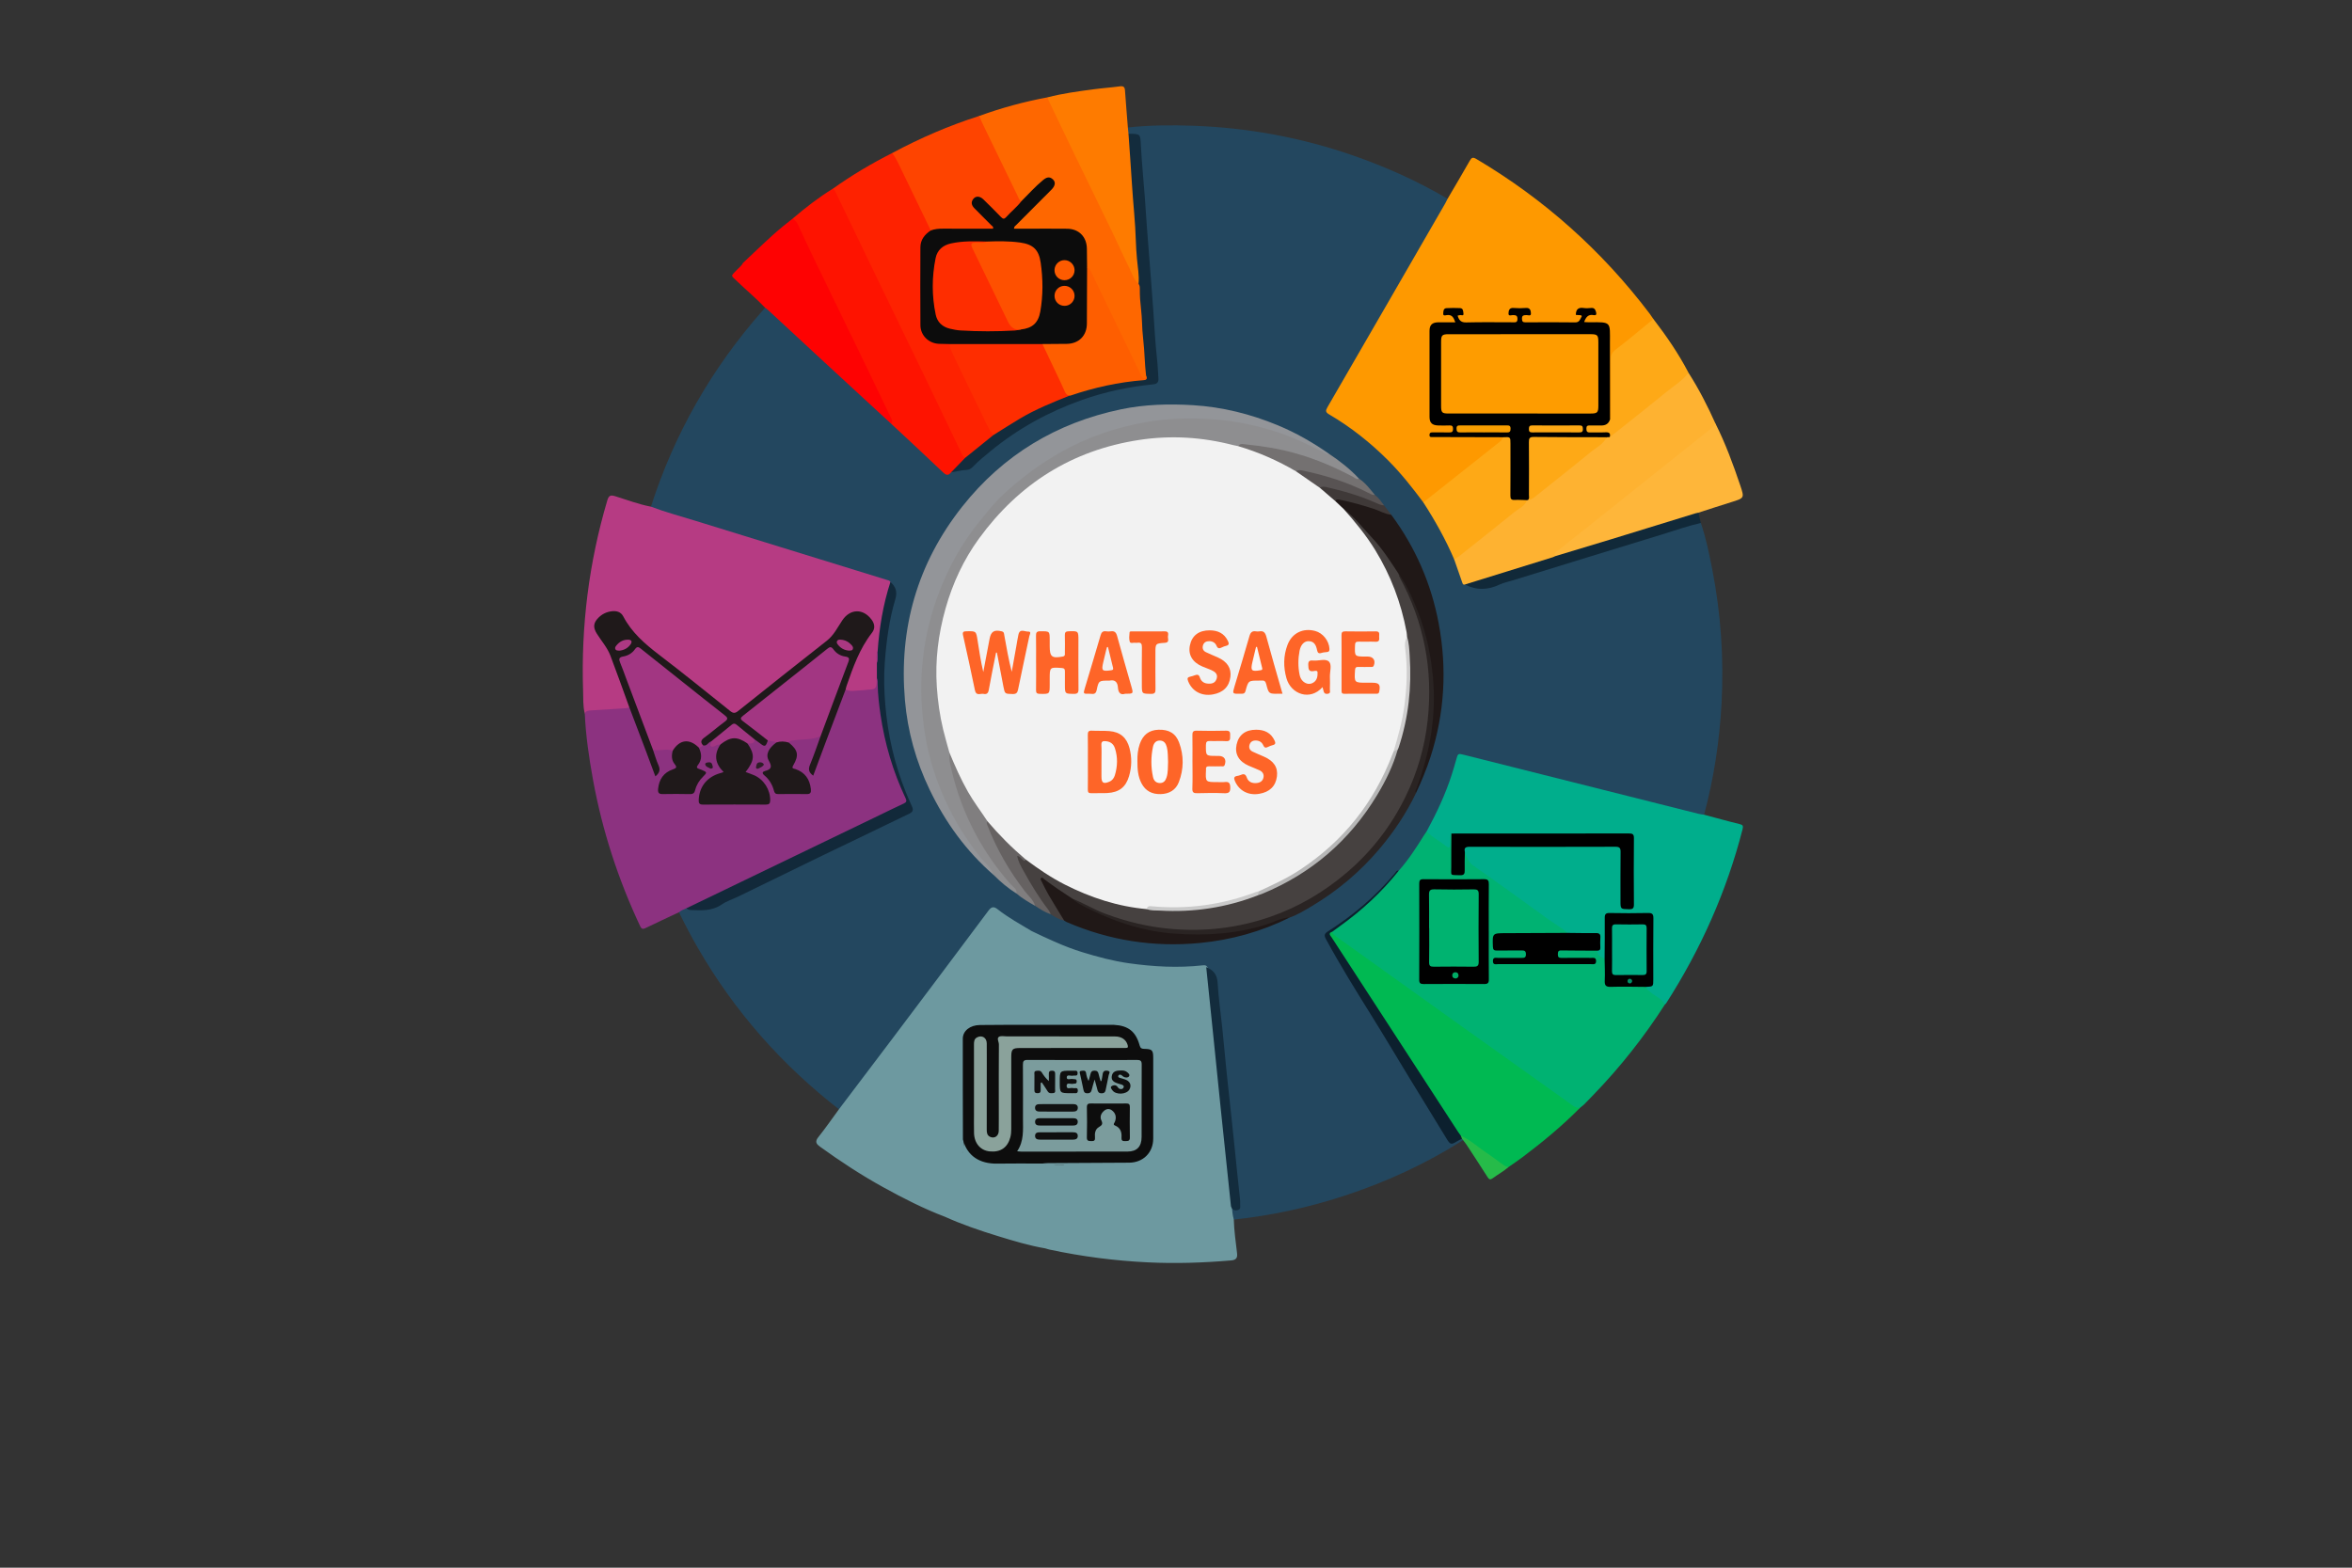 <?xml version="1.0" encoding="utf-8"?>
<!-- Generator: Adobe Illustrator 16.0.0, SVG Export Plug-In . SVG Version: 6.00 Build 0)  -->
<!DOCTYPE svg PUBLIC "-//W3C//DTD SVG 1.1//EN" "http://www.w3.org/Graphics/SVG/1.1/DTD/svg11.dtd">
<svg version="1.1" id="Layer_1" xmlns="http://www.w3.org/2000/svg" xmlns:xlink="http://www.w3.org/1999/xlink" x="0px" y="0px"
	 width="1200px" height="800px" viewBox="0 0 1200 800" enable-background="new 0 0 1200 800" xml:space="preserve">
<rect x="0" y="0" width="1200" height="800" fill="#333333" stroke="none"/>
<path fill-rule="evenodd" clip-rule="evenodd" fill="#020000" d="M287,1075c0-2.436,0-4.87,0-7.979
	c5.418,2.753,10.718,4.346,15,7.979C297,1075,292,1075,287,1075z"/>
<path fill-rule="evenodd" clip-rule="evenodd" fill="#FEDCD3" d="M699,1075c6.333-1.629,12.667-1.808,19,0
	C711.667,1075,705.333,1075,699,1075z"/>
<path fill-rule="evenodd" clip-rule="evenodd" fill="#23475F" d="M575.439,65.063c11.136-1.219,22.313-1.284,33.481-0.882
	c27.855,1.002,54.991,5.987,81.339,15.137c16.808,5.836,32.979,13.067,48.31,22.129c0.987,1.42-0.057,2.54-0.649,3.63
	c-3.57,6.563-7.425,12.965-11.147,19.443c-9.546,16.613-19.177,33.178-28.729,49.787c-6.223,10.82-12.509,21.603-18.699,32.441
	c-1.664,2.915-1.681,3.038,1.056,4.707c8.051,4.912,15.455,10.646,22.543,16.888c8.239,7.255,15.216,15.563,21.851,24.22
	c0.801,1.046,1.367,2.245,2.144,3.309c2.98,3.694,5.334,7.812,7.594,11.943c3.063,5.601,6.056,11.265,8.296,17.273
	c1.544,3.198,2.496,6.624,3.779,9.922c0.348,0.894,0.558,1.84,1.647,2.146c3.874,1.634,7.517,2.923,12.045,1.476
	c22.518-7.197,45.144-14.052,67.749-20.973c12.016-3.678,23.98-7.527,36.03-11.094c1.256-0.371,2.558-0.875,3.7,0.306
	c2.647,7.739,4.271,15.735,5.83,23.736c4.395,22.541,5.952,45.296,4.74,68.224c-1.019,19.27-3.926,38.259-8.9,56.918
	c-1.32,1.645-2.924,0.722-4.367,0.372c-10.598-2.565-21.176-5.212-31.74-7.912c-28.029-7.162-56.111-14.118-84.169-21.174
	c-0.597-0.15-1.213-0.224-1.797-0.426c-1.928-0.665-2.973,0.056-3.442,2.007c-1.569,6.517-3.952,12.762-6.516,18.939
	c-2.427,5.851-5.129,11.568-8.565,16.908c-3.253,5.89-7.078,11.403-11.099,16.787c-1.045,1.398-2.101,2.795-3.537,3.838
	c-2.513,1.419-4.253,3.711-6.072,5.804c-6.787,7.808-14.812,14.167-23.049,20.302c-2.11,1.573-4.157,3.281-6.492,4.494
	c-1.649,0.856-1.606,1.831-0.871,3.184c2.897,5.329,5.733,10.696,8.883,15.882c9.765,16.078,19.692,32.055,29.509,48.1
	c6.423,10.494,12.734,21.057,19.313,31.455c1.317,2.082,2.49,4.247,3.762,6.355c0.919,1.524,1.91,1.872,3.449,0.841
	c1.002-0.671,2.107-1.373,3.438-0.701c0.33,0.264,0.523,0.582,0.399,1.023c-18.933,12.024-39.147,21.328-60.427,28.334
	c-18.58,6.117-37.606,10.205-57.065,12.255c-2-1.308-2.555-4.402-1.237-6.888c0.076-0.038,0.159-0.112,0.235-0.106
	c3.548,0.26,3.929-0.187,3.444-4.007c-1.445-11.399-2.346-22.856-3.607-34.275c-1.002-9.065-2.01-18.132-2.913-27.204
	c-0.904-9.076-1.916-18.142-2.823-27.218c-0.742-7.417-1.49-14.834-2.238-22.251c-0.306-3.029-2.177-4.848-4.91-5.899
	c-4.199,0.091-8.394,0.435-12.577,0.534c-8.837,0.21-17.654-0.459-26.392-1.892c-11.659-1.512-22.851-4.805-33.765-9.073
	c-5.556-2.173-11.103-4.406-16.132-7.696c-5.466-2.286-10.247-5.742-15.172-8.952c-0.439-0.287-0.83-0.645-1.267-0.945
	c-2.979-2.046-3.014-2.08-5.16,0.783c-17.643,23.54-35.266,47.094-52.972,70.586c-6.658,8.834-13.303,17.679-19.98,26.499
	c-0.735,0.971-1.388,2.386-3.095,1.958c-29.365-22.736-53.503-50.059-72.131-82.213c-3.525-6.085-6.805-12.302-9.875-18.629
	c0.163-2.44,1.934-2.647,3.792-2.738c1.611,1.109,3.418,0.274,5.105,0.517c4.695,0.672,8.686-1.021,12.787-3.055
	c17.642-8.751,35.419-17.23,53.154-25.791c12.982-6.267,25.946-12.573,38.96-18.774c4.622-2.202,4.754-2.872,2.647-7.662
	c-4.321-9.824-7.707-19.966-9.831-30.489c-1.458-7.229-2.457-14.523-2.724-21.927c-0.124-3.415-0.528-6.831-0.428-10.258
	c0.399-13.651,1.94-27.152,5.782-40.299c0.893-3.056,0.037-5.273-2.109-7.281c-6.88-2.721-14.046-4.558-21.092-6.75
	c-12.928-4.024-25.884-7.957-38.819-11.959c-18.731-5.796-37.479-11.536-56.211-17.33c-1.177-0.364-2.346-0.753-3.494-1.201
	c-0.917-0.358-1.805-0.774-1.831-1.973c11.989-37.385,31.078-70.725,57.051-100.143c0.406-0.459,0.791-0.938,1.186-1.408
	c1.217-0.541,1.951,0.33,2.798,0.931c3.601,2.558,6.528,5.875,9.723,8.864c8.717,8.157,17.516,16.228,26.25,24.366
	c7.895,7.356,15.727,14.79,23.812,21.941c0.857,0.758,1.34,1.861,2.325,2.498c4.73,3.922,9.159,8.184,13.628,12.387
	c3.708,3.486,7.633,6.746,11.13,10.459c1.572,1.67,3.385,2.731,5.771,1.595c2.316-0.501,4.539-1.353,6.949-1.476
	c1.453-0.074,2.559-1.046,3.603-2.04c11.109-10.565,23.567-19.223,37.291-26.02c15.415-7.635,31.658-12.661,48.729-14.923
	c1.653-0.219,3.319-0.296,4.975-0.571c1.873-0.31,2.586-1.304,2.413-3.086c-0.975-10.052-1.706-20.126-2.388-30.198
	c-0.558-8.238-1.299-16.462-1.833-24.704c-0.51-7.881-1.209-15.758-1.84-23.634c-0.455-5.688-0.864-11.386-1.249-17.083
	c-0.527-7.8-1.252-15.585-1.683-23.393c-0.112-2.031-0.872-3.591-3.327-3.552c-0.797,0.013-1.541-0.333-2.163-0.878
	C574.58,67.307,573.937,66.127,575.439,65.063z"/>
<path fill-rule="evenodd" clip-rule="evenodd" fill="#B63B83" d="M332.112,258.553c7.551,2.871,15.358,4.937,23.062,7.324
	c32.367,10.029,64.75,20.004,97.129,29.992c0.752,0.231,1.566,0.32,1.996,1.115c0.886,1.755,0.227,3.451-0.24,5.132
	c-2.768,9.946-4.36,20.087-5.091,30.374c-0.341,1.945-0.624,3.892-0.247,5.87c-0.265,2.575-0.248,5.148,0.018,7.723
	c0.053,1.419-0.401,2.762-0.715,4.112c-0.339,1.459-1.404,2.559-2.862,2.713c-4.071,0.429-8.147,0.979-12.261,0.732
	c-0.629-0.038-1.177-0.305-1.617-0.76c-1.167-1.475-0.617-3.014-0.066-4.498c1.56-4.2,3.222-8.362,4.688-12.597
	c1.551-4.479,4.719-7.998,7.034-12.022c2.762-4.8,1.197-8.624-4.208-10.245c-3.181-0.955-5.57-0.457-6.892,2.129
	c-4.602,9.003-12.384,14.825-20.085,20.81c-10.744,8.35-21.302,16.936-32.013,25.328c-0.691,0.542-1.376,1.087-2.09,1.602
	c-2.612,1.88-3.717,1.891-6.345-0.062c-3.383-2.514-6.61-5.228-9.908-7.85c-11.682-9.291-23.423-18.505-35.062-27.848
	c-1.596-1.281-2.984-2.696-4.057-4.45c-1.649-2.699-3.466-5.29-5.245-7.906c-1.296-1.906-3.019-2.488-5.257-2.013
	c-1.759,0.374-3.375,1.038-4.809,2.068c-2.58,1.856-3.403,4.683-1.531,7.11c7.818,10.133,10.762,22.391,15.158,34.017
	c0.627,1.661,1.857,3.321,0.645,5.247c-2.428,1.669-5.293,0.986-7.925,1.282c-4.962,0.559-9.976,0.734-14.96,1.172
	c-0.971-3.875-0.741-7.867-0.867-11.783c-1.056-32.999,2.981-65.365,12.375-97.055c0.772-2.604,1.777-2.785,4.072-2.076
	C319.966,255.102,325.881,257.378,332.112,258.553z"/>
<path fill-rule="evenodd" clip-rule="evenodd" fill="#8C3280" d="M431.442,351.841c2.64,1.388,5.412,0.4,8.124,0.425
	c1.13,0.01,2.262-0.295,3.396-0.324c3.688-0.097,4.263-0.647,4.331-4.306c0.01-0.527,0.068-1.052,0.104-1.578
	c1.921,0.314,1.552,1.882,1.6,3.104c0.737,18.612,5.014,36.442,11.787,53.728c0.545,1.393,1.251,2.714,1.8,4.104
	c0.959,2.429,0.715,3.155-1.646,4.438c-2.551,1.386-5.266,2.441-7.857,3.736c-13.452,6.721-27.073,13.09-40.594,19.666
	c-14.863,7.228-29.779,14.35-44.667,21.53c-4.196,2.024-8.41,4.016-12.573,6.105c-1.621,0.815-3.243,1.323-5.059,1.037
	c-1.307,0.573-2.664,1.054-3.762,2.018c-5.635,2.654-11.292,5.262-16.889,7.994c-1.478,0.721-2.188,0.688-2.963-0.963
	c-11.183-23.802-19.258-48.594-23.988-74.472c-2.053-11.231-3.71-22.509-4.23-33.93c0.598-1.529,1.986-1.556,3.276-1.64
	c5.904-0.386,11.812-0.718,17.716-1.103c0.585-0.038,1.157-0.301,1.735-0.46c1.986-0.118,2.025,1.597,2.463,2.775
	c3.437,9.269,6.931,18.517,10.337,27.797c0.225,0.614,0.242,1.392,1.175,1.854c0.17-2.579-1.256-4.574-1.899-6.768
	c-0.461-1.573-1.382-3.143,0.26-4.594c3.337-0.275,6.729-1.617,9.943,0.496c0.609,0.602,0.768,1.359,0.686,2.179
	c-0.166,1.646,0.388,3.111,1.09,4.55c1.217,2.494,0.94,3.384-1.636,4.458c-2.929,1.221-5.021,3.177-5.994,6.232
	c-1.034,3.245-0.379,4.157,3.023,4.181c3.341,0.023,6.684-0.019,10.025,0.013c1.583,0.017,2.689-0.443,3.221-2.075
	c0.715-2.2,1.929-4.137,3.52-5.817c1.069-1.129,0.982-1.925-0.492-2.588c-1.313-0.591-2.46-1.764-1.731-3.101
	c1.597-2.926,1.116-5.939,1.009-8.979c0.411-0.945,1.241-1.379,2.125-1.745c1.642-0.427,2.792-2.431,4.856-1.526
	c0.536,0.642,0.904,1.433,2.071,1.008c0.99-0.359,2.074-0.357,2.75,0.765c0.326,1.033-0.261,1.881-0.579,2.775
	c-1.043,2.923-0.818,5.655,0.937,8.293c1.93,2.902,1.71,3.651-1.691,4.944c-4.982,1.893-7.911,5.285-8.621,10.636
	c-0.25,1.885,0.387,2.647,2.197,2.653c9.758,0.03,19.518,0.039,29.276-0.004c1.887-0.008,2.481-0.995,2.174-2.733
	c-0.817-4.623-2.99-8.207-7.555-10.019c-0.896-0.356-1.839-0.625-2.682-1.091c-1.25-0.691-1.911-1.872-1.003-3.067
	c2.968-3.91,3.078-7.875,0.674-12.041c-0.124-0.215-0.048-0.519-0.017-0.78c0.658-1.672,2.742-1.275,3.686-2.538
	c0.808-0.369,1.651-0.222,2.218,0.325c1.913,1.842,3.626,1.474,5.313-0.28c1.56-0.092,3.144-0.252,4.168,1.327
	c0.288,1.116-0.375,1.794-1.109,2.471c-2.447,2.255-2.775,4.922-1.526,7.909c1.226,2.93,1.186,3.206-1.414,4.91
	c-1.107,0.725-1.241,1.363-0.372,2.283c1.772,1.878,3.053,4.05,3.909,6.482c0.36,1.025,1.086,1.544,2.187,1.562
	c4.125,0.068,8.25,0.03,12.375,0.02c1.688-0.004,2.129-0.938,1.911-2.399c-0.547-3.673-2.526-6.263-5.906-7.808
	c-3.289-1.503-3.514-2.013-1.866-5.089c1.451-2.708,0.857-5.063-0.938-7.298c-0.75-0.934-1.911-1.652-1.546-3.138
	c0.304-0.787,0.861-1.379,1.668-1.512c4.854-0.796,9.778-1,14.641-1.722c1.495,0.972,0.946,2.272,0.514,3.516
	c-1.385,3.983-3.024,7.873-4.372,11.87c-0.238,0.706-0.737,1.392-0.198,2.478c0.973-1.29,1.335-2.622,1.802-3.888
	c4.218-11.457,8.547-22.872,12.744-34.336C429.339,353.531,429.618,351.967,431.442,351.841z"/>
<path fill-rule="evenodd" clip-rule="evenodd" fill="#00B272" d="M713.645,444.338c4.892-5.505,8.88-11.653,12.751-17.886
	c0.458-0.736,0.974-1.438,1.462-2.155c1.229-0.151,2.13,0.484,3.107,1.128c2.458,1.616,4.636,3.672,7.363,4.953
	c0.829-1.132,0.31-2.35,0.629-3.403c0.312-1.031,0.509-2.482,2.174-1.24c0.832,1.47,0.539,3.084,0.56,4.643
	c0.051,3.772-0.012,7.545,0.032,11.317c0.019,1.568-0.177,3.4,2.174,3.457c2.372,0.058,2.181-1.75,2.278-3.34
	c0.133-2.171-0.357-4.389,0.469-6.509c0.999-1.175,1.917-0.516,2.183,0.451c1.21,4.395,5.126,6.072,8.326,8.36
	c12.895,9.218,25.727,18.523,38.642,27.711c0.933,0.664,2.056,1.036,2.887,1.82c0.975,0.916,2.056,1.907,0.433,3.219
	c-1.443,0.547-2.952,0.387-4.438,0.392c-9.407,0.032-18.813-0.025-28.222,0.037c-2.728,0.019-3.397,0.614-3.558,2.804
	c-0.203,2.77,0.564,3.636,3.406,3.711c3.251,0.085,6.508-0.075,9.758,0.091c2.385,0.121,3.529,1.166,3.499,3.039
	c-0.029,1.861-1.159,2.816-3.599,2.948c-3.645,0.196-7.31-0.115-10.946,0.5c15.312,0.315,30.618,0.314,45.935,0.061
	c-2.149-0.766-4.373-0.423-6.561-0.489c-2.548-0.079-5.1,0.072-7.646-0.123c-1.751-0.134-2.793-1.081-2.837-2.848
	c-0.042-1.74,0.877-2.957,2.647-2.998c6.05-0.14,12.108-0.556,18.149,0.24c1.408,1.959,3.342,3.438,4.887,5.276
	c0.466,2.077,0.286,4.19,0.289,6.29c0.015,6.93-0.315,6.248,6.657,6.63c4.287,0.233,8.564-0.623,12.82,0.163
	c2.586,2.502,5.752,4.247,8.547,6.482c1.191,0.954,2.016,1.969,1.493,3.592c-10.582,16.471-22.646,31.77-36.248,45.853
	c-1.646,1.703-3.297,3.401-4.945,5.103c-0.706,0.582-1.41,1.166-2.115,1.749c-1.912,1.312-3.523,0.377-5.063-0.731
	c-7.555-5.436-15.161-10.8-22.721-16.227c-14.407-10.34-28.882-20.585-43.271-30.95c-17.667-12.729-35.429-25.321-53.11-38.027
	c-1.305-0.937-2.875-1.85-2.779-3.87c2.216-2.656,5.331-4.174,8.02-6.227c9.229-7.047,17.797-14.759,25.066-23.854
	C712.606,445.007,713.031,444.543,713.645,444.338z"/>
<path fill-rule="evenodd" clip-rule="evenodd" fill="#00B952" d="M679.741,475.459c0.144,1.185,1.018,1.753,1.896,2.381
	c20.157,14.419,40.292,28.871,60.456,43.282c17.875,12.777,35.779,25.513,53.671,38.269c2.146,1.531,4.299,3.053,6.418,4.621
	c1.174,0.867,2.427,1.411,3.904,1.354c-9.062,9.198-18.995,17.389-29.291,25.148c-2.304,1.736-4.715,3.33-7.077,4.99
	c-1.654,0.864-3.003,0.226-4.342-0.793c-6.049-4.604-12.621-8.503-18.324-13.571c-0.617-0.549-1.397-0.699-2.152-0.918
	c-2.946-2.495-4.61-5.955-6.659-9.095c-6.099-9.349-12.149-18.73-18.225-28.094c-13.732-21.163-27.481-42.315-41.226-63.471
	c-0.821-1.265-2.067-2.658-0.244-4.132C678.918,475.131,679.351,475.114,679.741,475.459z"/>
<path fill-rule="evenodd" clip-rule="evenodd" fill="#FE0202" d="M454.65,216.221c-11.359-10.472-22.727-20.934-34.073-31.418
	c-9.546-8.821-19.066-17.669-28.604-26.498c-0.508-0.471-1.082-0.87-1.625-1.302c-4.483-4.712-9.498-8.861-14.174-13.367
	c-3.517-3.389-3.445-2.441-0.206-5.939c1.063-1.149,2.419-2.046,3.12-3.518c6.715-6.263,13.203-12.776,20.301-18.621
	c1.685-1.388,3.411-2.726,5.117-4.087c1.929-0.176,2.862,1.075,3.577,2.562c6.813,14.164,13.655,28.314,20.5,42.463
	c7.226,14.938,14.355,29.925,21.616,44.848c1.804,3.708,3.629,7.414,5.309,11.181C456.079,213.807,457.125,215.509,454.65,216.221z"
	/>
<path fill-rule="evenodd" clip-rule="evenodd" fill="#26BB49" d="M745.33,579.572c4.865,2.102,8.674,5.795,13.024,8.671
	c2.907,1.921,5.671,4.062,8.506,6.095c0.855,0.614,1.743,1.175,2.858,1.167c-2.501,2.217-5.465,3.78-8.129,5.762
	c-1.258,0.936-1.854,0.635-2.635-0.592c-3.528-5.55-7.142-11.045-10.743-16.547c-0.525-0.802-1.15-1.536-1.729-2.303
	c-0.189-0.248-0.38-0.497-0.57-0.746C745.338,580.725,744.844,580.338,745.33,579.572z"/>
<path fill-rule="evenodd" clip-rule="evenodd" fill="#FE9900" d="M726.18,256.362c-5.575-7.463-11.312-14.784-17.918-21.392
	c-9.057-9.06-19.005-16.975-30.052-23.455c-1.932-1.132-2.005-1.882-0.936-3.728c20.079-34.641,40.083-69.326,60.096-104.005
	c0.437-0.757,0.801-1.556,1.199-2.336c3.77-6.443,7.588-12.857,11.271-19.349c0.909-1.601,1.542-2.074,3.34-1.009
	c34.652,20.515,64.113,46.829,88.438,78.906c0.688,0.907,1.303,1.87,1.95,2.807c-0.12,2.34-1.987,3.418-3.514,4.651
	c-4.772,3.854-9.504,7.764-14.396,11.465c-1.937,1.466-2.698,3.156-2.672,5.587c0.097,8.774,0.107,17.551-0.019,26.326
	c-0.019,1.268,0.586,3.236-1.881,3.226c-1.31-1.18-0.93-2.774-0.935-4.217c-0.05-12.494-0.021-24.988-0.028-37.481
	c-0.001-1.056,0.037-2.115-0.055-3.167c-0.204-2.323-1.127-3.277-3.482-3.503c-1.841-0.177-3.694-0.024-5.54-0.122
	c-1.31-0.069-2.837,0.032-3.209-1.648c-0.34-1.536,0.568-2.649,1.701-3.618c0.643-0.549,1.744-0.415,2.129-1.557
	c-1.206-0.783-2.533-0.522-3.796-0.438c-1.121,0.075-1.445,0.509-0.895,1.741c1.376,3.074-0.1,5.386-3.568,5.472
	c-8.092,0.202-16.188,0.105-24.282,0.047c-1.578-0.011-3.073-0.283-3.518-2.103c-0.445-1.82,0.419-3.043,2.042-3.812
	c0.315-0.149,0.639-0.305,0.718-0.906c-1.963-0.844-3.935-0.656-5.935-0.124c-0.027,1.147,0.937,1.052,1.43,1.447
	c1.147,0.919,1.662,2.053,1.253,3.481c-0.394,1.371-1.446,1.911-2.802,1.974c-3.605,0.168-7.214,0.069-10.819,0.078
	c-4.487,0.01-8.977,0.081-13.461-0.034c-4.214-0.109-5.436-1.852-4.092-5.82c0.275-0.811,0.088-1.263-0.627-1.354
	c-1.422-0.18-2.905-0.524-4.393,0.497c0.887,1.012,2.193,1.068,2.924,1.976c0.807,1.003,1.473,2.068,0.973,3.366
	c-0.446,1.161-1.584,1.258-2.664,1.317c-1.934,0.107-3.874-0.032-5.805,0.123c-2.611,0.209-3.666,1.196-3.686,3.842
	c-0.106,14.165-0.097,28.331-0.006,42.496c0.019,2.806,1.063,3.773,3.839,3.97c1.755,0.124,3.52-0.008,5.274,0.154
	c1.64,0.152,2.588,0.958,2.576,2.708c-0.013,1.768-1.025,2.504-2.64,2.658c-2.147,0.205-4.313-0.023-6.461,0.254
	c9.586,0.109,19.172,0.068,28.757,0.102c1.482,0.005,2.997-0.19,4.432,0.398c1.921,1.928,0.362,3.229-0.969,4.309
	c-4.152,3.372-8.343,6.697-12.527,10.032c-7.611,6.066-15.205,12.156-22.812,18.229C728.991,255.735,727.915,256.931,726.18,256.362
	z"/>
<path fill-rule="evenodd" clip-rule="evenodd" fill="#00AE8C" d="M849.396,512.662c-1.462-3.197-4.864-4.18-7.253-6.32
	c-0.912-0.819-2.055-1.385-2.325-2.729c2.785-1.861,2.503-4.717,2.493-7.521c-0.029-8.092,0.002-16.185-0.016-24.276
	c-0.01-4.336-0.251-4.568-4.686-4.579c-4.749-0.011-9.499-0.049-14.248,0.018c-2.855,0.041-3.396,0.576-3.442,3.424
	c-0.083,5.012,0.03,10.026-0.063,15.039c-0.023,1.267,0.263,2.712-1.174,3.541c-1.606-1.04-3.911-1.459-3.69-4.132
	c0.199-1.658,0.393-3.311,0.379-4.991c-0.017-2.006-0.953-2.858-2.915-2.869c-3.257-0.019-6.514,0.049-9.769-0.05
	c-1.116-0.035-2.351,0.12-3.016-1.151c-2.957-2.76-6.543-4.644-9.79-7.003c-12.715-9.236-25.461-18.433-38.335-27.445
	c-2.541-1.779-3.083-4.321-4.153-6.76c-1.066-2.236-0.588-3.331,1.67-3.705c1.13-0.187,2.282-0.145,3.426-0.145
	c22.973-0.009,45.945-0.014,68.918,0.002c6.163,0.005,6.39,0.247,6.409,6.421c0.022,6.776,0.001,13.554,0.01,20.332
	c0.001,0.88-0.024,1.762,0.104,2.636c0.171,1.175,0.765,2.003,2.024,2.041c1.394,0.042,2.052-0.817,2.216-2.118
	c0.1-0.788,0.086-1.582,0.086-2.374c0.006-8.89,0.017-17.779-0.003-26.67c-0.01-4.285-0.411-4.7-4.678-4.704
	c-27.197-0.02-54.396,0.009-81.592-0.036c-1.863-0.004-3.933,0.56-5.459-1.176c-1.101,1.796-0.384,3.775-0.55,5.665
	c-0.123,1.401-0.744,1.831-1.828,0.983c-3.376-2.643-7.208-4.678-10.288-7.712c5.053-9.288,9.559-18.821,12.806-28.907
	c0.808-2.512,1.554-5.045,2.26-7.588c0.936-3.372,0.911-3.395,4.173-2.574c31.736,7.979,63.471,15.961,95.206,23.946
	c8.102,2.037,16.199,4.091,24.306,6.114c0.928,0.232,1.893,0.31,2.84,0.46c5.971,1.594,11.919,3.287,17.927,4.723
	c1.854,0.442,2.146,0.924,1.669,2.783c-8.135,31.686-21.309,61.146-38.925,88.66C849.936,512.201,849.639,512.414,849.396,512.662z"
	/>
<path fill-rule="evenodd" clip-rule="evenodd" fill="#FEB231" d="M747.396,298.273c-1,0.286-1.167-0.479-1.395-1.129
	c-1.36-3.887-2.71-7.777-4.063-11.667c0.176-1.128,0.925-1.855,1.766-2.513c11.169-8.73,22.038-17.84,33.326-26.42
	c0.645-0.49,1.186-1.008,1.608-1.676c0.185-0.181,0.396-0.324,0.625-0.44c3.302-1.224,5.629-3.846,8.27-5.963
	c10.002-8.021,20.083-15.943,30.036-24.025c0.691-0.562,1.34-1.111,1.807-1.867c0.368-0.372,0.817-0.613,1.293-0.812
	c3.249-1.636,5.774-4.247,8.58-6.463c9.355-7.39,18.602-14.917,27.962-22.3c1.319-1.042,2.209-2.868,4.292-2.755
	c5.271,8.261,9.729,16.956,13.727,25.893c0.42,2.027-1.049,3.071-2.305,4.085c-5.531,4.462-11.069,8.917-16.646,13.323
	c-13.488,10.656-26.905,21.4-40.316,32.151c-6.64,5.322-13.292,10.629-20.021,15.838c-1.073,0.831-1.969,1.687-2.313,3.028
	c-2.804,2.165-6.296,2.593-9.521,3.603c-10.061,3.149-20.137,6.253-30.222,9.328C751.735,298.146,749.592,298.292,747.396,298.273z"
	/>
<path fill-rule="evenodd" clip-rule="evenodd" fill="#FE1300" d="M454.65,216.221c1.046-1.097,0.345-2.126-0.143-3.144
	c-4.334-9.037-8.653-18.081-13.022-27.101c-8.894-18.358-17.832-36.695-26.718-55.058c-2.68-5.538-5.272-11.118-7.843-16.707
	c-0.549-1.193-1.604-1.835-2.417-2.74c6.511-5.539,13.234-10.794,20.541-15.261c1.523-0.372,2.031,0.817,2.532,1.789
	c4.671,9.061,8.986,18.296,13.368,27.497c2.606,5.472,5.259,10.925,7.911,16.372c6.58,13.508,13.042,27.073,19.619,40.583
	c7.191,14.772,14.213,29.628,21.425,44.392c1.038,2.125,2.014,4.293,2.77,6.547c-0.233,3.058-2.76,4.375-4.732,6.059
	c-0.756,0.645-1.733,1.104-2.656,1.566c-1.356,1.694-2.425,1.668-4.116,0.05C472.417,232.692,463.506,224.485,454.65,216.221z"/>
<path fill-rule="evenodd" clip-rule="evenodd" fill="#FE6700" d="M499.59,59.179c11.361-4.141,22.993-7.29,34.879-9.504
	c1.225,0.372,1.749,1.393,2.252,2.432c8.767,18.098,17.56,36.184,26.179,54.353c2.56,5.397,5.264,10.723,7.809,16.129
	c3.141,6.67,6.55,13.217,9.398,20.023c0.446,1.065,1.562,1.398,2.069,2.338c0.985,2.785,0.672,5.732,0.889,8.582
	c0.623,8.204,1.26,16.409,1.826,24.619c0.302,4.364,0.596,8.733,0.985,13.089c-0.152,1.161-0.391,2.436-1.772,2.559
	c-1.303,0.117-2.31-0.795-2.977-1.857c-1.308-2.082-2.346-4.315-3.356-6.552c-3.43-7.588-7.218-15.005-10.821-22.511
	c-3.49-7.269-6.842-14.607-10.567-21.763c-0.791-1.52-0.828-3.446-2.448-4.518c-0.934-2.464-0.38-5.034-0.512-7.555
	c-0.086-1.66,0.049-3.325-0.487-4.955c-1.265-3.844-3.946-5.963-8.01-6.025c-6.234-0.094-12.469-0.022-18.704-0.031
	c-1.581-0.002-3.167,0.081-4.74-0.024c-1.666-0.111-3.846,0.664-4.657-1.449c-0.734-1.909,1.11-2.978,2.238-4.121
	c5.057-5.126,10.168-10.199,15.259-15.292c0.742-0.743,1.558-1.437,2.032-2.402c0.378-0.766,0.396-1.545-0.239-2.195
	c-0.638-0.652-1.444-0.688-2.182-0.263c-1.293,0.746-2.488,1.641-3.562,2.688c-2.01,1.964-3.973,3.975-5.976,5.945
	c-0.867,0.852-1.635,1.859-2.9,2.201c-1.738,0.193-2.527-0.99-3.18-2.277c-3.699-7.294-7.187-14.694-10.667-22.092
	c-2.583-5.492-5.518-10.81-7.948-16.375C499.218,61.276,498.763,60.276,499.59,59.179z"/>
<path fill-rule="evenodd" clip-rule="evenodd" fill="#FE2200" d="M492.402,233.659c-1.314-0.653-1.664-2.006-2.225-3.17
	c-6.295-13.068-12.544-26.159-18.845-39.224c-7.945-16.472-15.938-32.92-23.89-49.389c-6.881-14.251-13.73-28.517-20.609-42.769
	c-0.492-1.02-0.859-2.135-1.784-2.895c9.572-6.83,19.66-12.8,30.148-18.102c1.582,0.356,2.538,1.378,3.242,2.803
	c5.582,11.306,10.867,22.755,16.466,34.052c0.479,0.968,0.747,1.963,0.454,3.049c-0.234,0.806-0.845,1.303-1.443,1.83
	c-2.102,1.851-3.127,4.247-3.146,6.995c-0.085,12.733-0.145,25.468,0.021,38.199c0.071,5.479,3.668,8.907,9.158,9.251
	c1.391,0.087,2.819-0.13,4.158,0.448c1.581,1.371,2.1,3.355,2.984,5.142c2.992,6.043,5.885,12.134,8.849,18.189
	c3.427,7,6.584,14.131,10.199,21.041c0.448,0.856,0.853,1.732,0.913,2.721c0,1.151-0.637,1.968-1.469,2.645
	c-3.441,2.798-7.031,5.412-10.325,8.395C494.487,233.569,493.555,234.128,492.402,233.659z"/>
<path fill-rule="evenodd" clip-rule="evenodd" fill="#FE4400" d="M474.885,117.596c-5.377-11.125-10.754-22.249-16.13-33.373
	c-1.029-2.129-2.073-4.25-3.558-6.114c14.23-7.642,28.998-14.023,44.394-18.93c0.747,1.674,1.45,3.37,2.249,5.019
	c5.769,11.926,11.55,23.846,17.356,35.753c0.482,0.988,0.711,2.226,1.985,2.645c0.762,1.193-0.048,1.997-0.754,2.752
	c-1.919,2.053-3.875,4.078-5.971,5.951c-1.812,1.62-3.031,1.624-4.84-0.023c-2.468-2.247-4.745-4.694-7.123-7.037
	c-0.563-0.555-1.102-1.138-1.727-1.624c-0.902-0.702-1.921-1.087-2.851-0.183c-0.931,0.907-0.603,1.955,0.126,2.842
	c1.228,1.495,2.682,2.78,4.033,4.162c1.473,1.507,3.014,2.948,4.431,4.51c0.679,0.748,1.192,1.611,0.826,2.626
	c-0.421,1.17-1.498,1.382-2.597,1.406c-5.27,0.12-10.541,0.004-15.81,0.062c-4.039,0.044-8.081-0.187-12.115,0.162
	C476.077,118.266,475.407,118.176,474.885,117.596z"/>
<path fill-rule="evenodd" clip-rule="evenodd" fill="#FEB63A" d="M793.434,283.829c-0.923-1.81,0.862-2.346,1.684-3.027
	c4.391-3.646,8.931-7.11,13.395-10.669c11.879-9.47,23.74-18.96,35.615-28.436c9.129-7.285,18.262-14.566,27.406-21.832
	c1.386-1.101,2.68-2.272,3.695-3.731c5.104,10.125,8.999,20.737,12.615,31.457c2.226,6.596,2.167,6.576-4.547,8.659
	c-5.602,1.738-11.174,3.574-16.758,5.366c-0.631,1.179-1.726,1.695-2.932,2.059c-15.054,4.542-30.042,9.296-45.083,13.875
	c-7.228,2.201-14.413,4.533-21.676,6.618C795.699,284.498,794.462,285.031,793.434,283.829z"/>
<path fill-rule="evenodd" clip-rule="evenodd" fill="#FE7B00" d="M580.895,144.858c-2.637-2.402-3.548-5.819-5.071-8.848
	c-2.882-5.73-5.449-11.618-8.241-17.395c-6.393-13.222-12.858-26.408-19.263-39.624c-4.41-9.099-8.77-18.222-13.137-27.342
	c-0.3-0.628-0.478-1.316-0.712-1.976c7.638-2.018,15.459-3.018,23.262-4.083c4.52-0.617,9.082-0.912,13.601-1.526
	c1.845-0.251,2.518,0.285,2.643,2.101c0.436,6.303,0.968,12.599,1.463,18.897c0.107,1.063,0.215,2.127,0.322,3.191
	c1.561,1.512,1.397,3.6,1.515,5.44c0.521,8.139,1.093,16.276,1.811,24.395c1.02,11.53,1.42,23.099,2.419,34.629
	c0.257,2.965,0.571,5.938,0.616,8.92C582.142,142.83,582.3,144.168,580.895,144.858z"/>
<path fill-rule="evenodd" clip-rule="evenodd" fill="#FEA917" d="M861.502,190.242c-3.158,4.077-7.574,6.719-11.481,9.925
	c-8.315,6.823-16.783,13.459-25.195,20.164c-1.159,0.924-2.355,1.802-3.534,2.702c-0.881-1.212-2.179-1.356-3.528-1.403
	c-2.199-0.077-4.401,0.036-6.598-0.12c-1.742-0.123-2.813-0.894-2.774-2.794c0.036-1.78,1.094-2.463,2.702-2.59
	c0.613-0.048,1.237-0.137,1.845-0.067c3.087,0.352,5.864-0.543,8.504-2.037c0.583-0.972,0.395-2.049,0.396-3.089
	c0.02-9.042,0.081-18.085-0.013-27.127c-0.023-2.354,0.504-3.899,2.566-5.466c6.549-4.974,12.807-10.329,19.178-15.538
	C850.236,171.498,856.439,180.497,861.502,190.242z"/>
<path fill-rule="evenodd" clip-rule="evenodd" fill="#112939" d="M793.434,283.829c9.634-2.909,19.277-5.789,28.899-8.734
	c14.235-4.355,28.454-8.76,42.683-13.137c0.496-0.153,1.015-0.229,1.523-0.341c0.412,1.75,0.826,3.501,1.238,5.252
	c-6.779,1.53-13.319,3.881-19.952,5.908c-25.377,7.751-50.726,15.599-76.085,23.411c-2.183,0.672-4.489,1.087-6.526,2.064
	c-5.985,2.87-11.874,3.104-17.817,0.021c14.955-4.637,29.911-9.272,44.865-13.917C792.667,284.229,793.043,284.006,793.434,283.829z
	"/>
<path fill-rule="evenodd" clip-rule="evenodd" fill="#464140" d="M542.929,469.752c-2.554-0.472-4.712-1.798-6.845-3.175
	c-5.882-5.125-9.278-12.027-13.169-18.561c-1.342-2.254-2.72-4.508-3.745-6.942c-0.443-1.051-0.972-2.099-0.92-3.264
	c0.065-1.475,1.162-2.087,2.317-1.185c1.011,0.791,1.973,1.416,3.29,1.325c2.081,0.636,3.578,2.185,5.285,3.4
	c14.622,10.403,30.729,17.268,48.413,20.415c2.679,0.478,5.365,0.918,8.043,1.415c15.417,1.829,30.564,0.407,45.485-3.745
	c3.29-0.915,6.586-1.822,9.712-3.222c7.139-2.529,13.892-5.892,20.34-9.833c10.246-6.258,19.383-13.895,27.321-22.901
	c9.36-10.621,16.714-22.509,21.866-35.718c0.761-1.951,1.829-3.8,2.122-5.926c3.367-10.212,5.363-20.659,5.926-31.416
	c0.396-7.561,0.106-15.061-0.839-22.554c-0.1-0.787-0.166-1.571-0.507-2.297c-1.68-9.25-4.019-18.312-7.639-27.024
	c-5.474-13.175-12.915-25.081-22.699-35.496c-0.895-0.952-1.964-1.858-1.382-3.419c1.25-0.927,2.17-0.084,2.948,0.693
	c9.916,9.904,19.6,20.002,26.371,32.469c1.899,5.023,4.569,9.695,6.548,14.689c4.453,11.237,7.55,22.847,8.667,34.837
	c1.956,21.027-1.229,41.32-9.797,60.737c-7.152,16.206-17.394,30.19-30.581,41.851c-18.008,15.924-38.983,25.92-62.855,29.565
	c-8.823,1.348-17.751,1.603-26.577,0.933c-15.215-1.154-29.873-4.928-43.74-11.497c-3.012-1.426-5.91-3.109-9.076-4.197
	c-4.966-2.617-9.491-5.907-14.208-9.459c2.594,5.74,5.924,10.731,9.16,15.778C542.887,467.157,544.081,468.225,542.929,469.752z"/>
<path fill-rule="evenodd" clip-rule="evenodd" fill="#939599" d="M507.02,446.553c-14.04-12.162-24.68-26.887-32.71-43.555
	c-6.965-14.457-11.247-29.741-12.613-45.683c-3.143-36.69,6.332-69.867,29.251-98.817c20.879-26.374,48.112-42.748,81.013-49.631
	c12.11-2.534,24.434-2.852,36.709-2.105c14.928,0.908,29.334,4.497,43.167,10.216c9.316,3.853,18.024,8.835,26.272,14.625
	c-0.928,1.815-2.215,0.802-3.287,0.31c-4.157-1.907-8.187-4.073-12.385-5.908c-12.091-5.283-24.672-8.673-37.756-10.342
	c-8.057-1.027-16.153-1.366-24.213-0.879c-15.9,0.959-31.291,4.398-45.984,10.72c-11.133,4.791-21.351,11.103-30.977,18.412
	c-9.449,7.175-17.44,15.778-24.605,25.195c-13.636,17.922-21.993,38.123-25.964,60.196c-1.751,9.731-2.226,19.591-1.625,29.43
	c1.22,19.997,6.319,38.995,15.794,56.711c5.157,9.644,11.358,18.592,18.625,26.788C506.796,443.438,508.261,444.619,507.02,446.553z
	"/>
<path fill-rule="evenodd" clip-rule="evenodd" fill="#8E8E90" d="M507.02,446.553c-1.375-3.861-4.671-6.318-7.09-9.38
	c-7.131-9.025-13.131-18.716-17.852-29.154c-4.832-10.686-8.323-21.854-10.159-33.462c-1.802-11.387-2.387-22.822-1.441-34.37
	c0.989-12.091,3.54-23.809,7.614-35.168c5.136-14.322,12.337-27.563,22.012-39.383c3.726-4.551,7.352-9.211,11.669-13.219
	c9.166-8.508,19.135-15.904,30.094-22.028c13.359-7.465,27.577-12.278,42.586-14.946c11.302-2.01,22.645-2.264,34.098-1.51
	c10.873,0.715,21.397,2.914,31.736,6.118c8.674,2.689,16.862,6.58,24.929,10.726c0.879,0.452,1.698,1.378,2.894,0.828
	c5.542,3.678,10.735,7.777,15.278,12.66c-0.752,1.733-1.979,0.856-2.991,0.448c-2.604-1.049-5.012-2.512-7.537-3.736
	c-14.1-6.838-28.914-11.121-44.521-12.617c-2.183-0.208-4.39-1.638-6.547,0.094c-3.695,0.357-7.037-1.298-10.566-1.906
	c-7.808-1.344-15.669-2.488-23.568-2.263c-22.677,0.647-43.904,6.405-63.107,18.849c-19.426,12.588-34.459,29.07-44.313,50.089
	c-5.717,12.196-9.235,25.019-10.637,38.452c-1.78,17.043,0.18,33.635,5.399,49.897c0.243,0.757,0.457,1.516,0.501,2.313
	c-1.159,3.435,0.466,6.541,1.271,9.7c5.415,21.267,15.096,40.32,29.726,56.769c0.935,1.051,1.793,2.166,2.607,3.302
	c0.76,1.062,0.63,1.346-0.462,2.346C514.385,453.322,510.549,450.125,507.02,446.553z"/>
<path fill-rule="evenodd" clip-rule="evenodd" fill="#6D99A0" stroke="#6D99A0" stroke-miterlimit="10" d="M509.319,630.323
	c7.954,2.444,15.925,4.837,24.145,6.264c-1.314-3.576,0.685-6.701,1.527-9.915c2.643-10.085,5.52-20.11,8.394-30.135
	c0.63-2.198-0.035-2.767-2.188-2.688c-3.15,0.114-6.311-0.038-9.467-0.077c-0.892-1.367-2.324-1.068-3.593-1.08
	c-6.945-0.066-13.9,0.205-20.833-0.102c-6.237-0.275-11.46-2.603-13.921-8.983c-0.379-0.981-0.8-1.994-2.094-2.094
	c-0.633,1.696,0.096,3.468-0.402,5.222c-1.753,6.174-3.466,12.362-4.983,18.597c-1.224,5.03-3.363,9.835-3.725,15.075
	C490.981,624.382,500.102,627.492,509.319,630.323z M575.721,492.026c12.632,1.781,25.294,2.496,38.018,1.082
	c0.615-0.067,1.233-0.18,1.682,0.416c1.13,1.424,1.492,3.041,1.691,4.859c1.196,10.917,2.291,21.846,3.435,32.768
	c1.161,11.098,2.266,22.202,3.417,33.302c0.961,9.263,1.913,18.528,2.917,27.787c0.738,6.813,1.378,13.638,2.156,20.448
	c0.124,1.076,0.048,2.132-1.001,2.813c0.105,2.333,0.335,4.65,0.957,6.912c0.16,5.722,0.995,11.38,1.648,17.052
	c0.245,2.12-0.123,3.037-2.588,3.246c-14.131,1.206-28.256,1.663-42.438,0.976c-16.898-0.817-33.599-2.979-50.131-6.523
	c-0.683-0.147-1.347-0.383-2.02-0.577c-2.003-1.24-1.69-2.99-1.172-4.878c3.058-11.158,6.174-22.301,9.216-33.465
	c0.784-2.878,0.572-3.154-2.446-3.211c-1.579-0.03-3.16,0.034-4.737-0.054c-1.049-0.059-2.156-0.052-2.612-1.316
	c0.625-1.818,2.228-1.486,3.555-1.496c11.16-0.082,22.321-0.028,33.482-0.043c2.548-0.003,5.1,0.084,7.645-0.045
	c6.134-0.312,10.637-4.681,10.719-10.837c0.181-13.707,0.107-27.417,0.025-41.126c-0.017-2.722-0.572-3.286-3.376-3.729
	c-1.625-0.257-2.88-0.902-3.358-2.521c-1.724-5.824-5.467-9.255-11.583-9.95c-0.162-0.02-0.304-0.168-0.453-0.26
	c-0.995-0.866-1.029-1.98-0.728-3.134c2.426-9.312,4.986-18.589,7.659-27.834C575.37,492.445,575.571,492.243,575.721,492.026z
	 M417.938,580.551c-1.654,2.063-1.054,2.914,0.752,4.221c10.41,7.525,21.136,14.553,32.391,20.75
	c10.082,5.55,20.318,10.789,31.098,14.886c0.964-0.38,1.156-1.285,1.359-2.126c2.971-12.333,7.966-24.179,8.939-36.992
	c-0.185-11.686-0.044-23.373-0.078-35.062c-0.014-5.009-0.092-10.02,0.044-15.027c0.099-3.627,1.64-5.425,5.115-6.41
	c1.983-0.562,4.002-0.442,6.018-0.525c3.232-0.134,6.497,0.419,9.693-0.456c1.137-0.933,1.703-2.192,2.075-3.564
	c1.354-4.987,2.75-9.963,4.126-14.943c2.309-8.357,4.69-16.694,6.916-25.074c0.415-1.561,1.168-3.229-0.334-4.69
	c-5.859-3.543-11.895-6.825-17.286-11.077c-1.774-1.4-2.638-1.352-4.05,0.542c-16.406,21.986-32.899,43.909-49.398,65.826
	c-8.934,11.869-17.923,23.694-26.888,35.54C424.954,571.111,421.614,575.966,417.938,580.551z M516.335,524.229
	c2.72,0.12,5.443,0.057,8.166,0.056c13.172-0.002,26.345,0.037,39.517-0.037c1.495-0.009,3.247,0.458,4.285-1.266
	c2.328-8.629,4.677-17.253,6.965-25.893c0.435-1.642,1.456-3.275,0.452-5.063c-8.087-1.153-15.944-3.268-23.733-5.666
	c-8.994-2.771-17.477-6.768-25.935-10.824c-0.255,1.373-0.413,2.773-0.779,4.116c-3.95,14.448-7.933,28.888-11.906,43.33
	C513.993,524.258,515.213,524.18,516.335,524.229z"/>
<path fill-rule="evenodd" clip-rule="evenodd" fill="#FEA916" d="M779.085,255.228c-1.071,3.112-4.127,4.196-6.377,6.033
	c-9.436,7.703-19.012,15.236-28.551,22.814c-0.681,0.541-1.477,0.938-2.22,1.403c-4.358-10.188-9.756-19.817-15.758-29.115
	c13.01-10.316,26.018-20.635,39.036-30.939c0.79-0.625,1.233-1.462,1.707-2.298c0.741-1.19,1.838-1.267,2.999-0.853
	c1.344,0.478,1.771,1.599,1.817,2.925c0.188,5.359,0.048,10.72,0.086,16.079c0.022,3.075-0.05,6.151,0.029,9.226
	c0.072,2.85,0.591,3.315,3.396,3.559C776.597,254.177,778.137,253.763,779.085,255.228z"/>
<path fill-rule="evenodd" clip-rule="evenodd" fill="#132C3D" d="M580.895,144.858c0.413-4.358-0.464-8.63-0.822-12.939
	c-0.236-2.846-0.466-5.727-0.543-8.547c-0.269-9.832-1.408-19.589-2.006-29.389c-0.524-8.58-1.17-17.153-1.761-25.729
	c0.088,0.001,0.176,0.004,0.264,0.005c5.97,0.062,5.744,0.074,6.071,6.239c0.455,8.578,1.306,17.134,1.954,25.702
	c0.417,5.511,0.75,11.027,1.167,16.538c0.648,8.568,1.341,17.132,2.002,25.7c0.399,5.159,0.789,10.32,1.156,15.482
	c0.611,8.571,1.022,17.156,1.989,25.701c0.354,3.135,0.421,6.302,0.662,9.452c0.15,1.967-0.675,2.861-2.675,3.061
	c-12.38,1.233-24.49,3.778-36.228,7.93c-17.062,6.034-32.711,14.619-46.722,26.129c-3.124,2.566-6.276,5.096-9.059,8.04
	c-0.899,0.951-2.026,1.535-3.251,1.578c-2.66,0.097-5.194,0.879-7.807,1.204c2.372-2.452,4.744-4.904,7.117-7.355
	c4.772-3.854,9.544-7.708,14.316-11.561c0.04-1.206,0.854-1.844,1.75-2.456c10.903-7.463,22.465-13.628,35.037-17.801
	c0.77-0.255,1.345-0.822,2.099-1.073c11.38-4.034,23.131-6.393,35.091-7.816c0.814-0.097,1.561,0.122,2.301,0.423
	c1.868,0.759,2.236-0.031,1.737-1.699c-0.738-6.1-0.73-12.254-1.449-18.371c-0.348-2.96-0.537-6.041-0.633-9.08
	c-0.124-3.895-0.674-7.774-0.973-11.666c-0.133-1.735-0.125-3.482-0.139-5.225C581.531,146.443,581.488,145.586,580.895,144.858z"/>
<path fill-rule="evenodd" clip-rule="evenodd" fill="#201817" d="M713.544,292.775c-4.124-6.219-8.104-12.551-13.231-18.024
	c-4.848-5.171-9.213-10.823-14.913-15.157c-2.638-0.165-3.985-1.749-4.584-4.164c0.583-1.783,1.946-1.708,3.416-1.46
	c7.449,1.257,14.581,3.626,21.648,6.203c1.476,0.538,2.513,1.877,3.958,2.529c12.329,16.661,20.42,35.204,24.211,55.552
	c4.275,22.939,3.008,45.61-4.15,67.871c-2.041,6.345-4.604,12.499-7.438,18.535c-1.684-0.453-1.189-1.686-0.873-2.719
	c0.82-2.688,1.729-5.349,2.641-8.007c4.784-13.953,6.725-28.355,6.172-43.026c-0.617-16.422-4.104-32.234-11.248-47.165
	C717.377,300.029,715.479,296.396,713.544,292.775z"/>
<path fill-rule="evenodd" clip-rule="evenodd" fill="#12293A" d="M350.187,463.508c32.938-15.888,65.876-31.773,98.814-47.661
	c4.038-1.947,8.054-3.942,12.127-5.814c1.369-0.629,1.553-1.309,0.929-2.628c-6.43-13.603-10.652-27.878-12.827-42.758
	c-0.737-5.043-1.317-10.108-1.426-15.215c-0.025-1.131,0.124-2.298-0.407-3.374c-0.001-2.604-0.003-5.208-0.004-7.811
	c0.571-1.922-0.104-3.926,0.38-5.854c0.831-12.05,2.788-23.894,6.526-35.409c2.689,2.403,3.651,4.927,2.496,8.792
	c-3.123,10.453-4.534,21.226-5.361,32.134c-0.557,7.327-0.355,14.594,0.254,21.818c1.29,15.301,4.651,30.195,10.449,44.474
	c0.992,2.443,2.009,4.879,3.122,7.268c0.766,1.643,0.644,2.802-1.134,3.654c-8.559,4.105-17.093,8.262-25.643,12.386
	c-6.173,2.978-12.369,5.908-18.533,8.905c-14.388,6.996-28.759,14.026-43.146,21.025c-2.845,1.385-5.965,2.348-8.539,4.116
	c-4.883,3.355-10.229,3.075-15.655,2.86C351.7,464.381,350.883,464.107,350.187,463.508z"/>
<path fill-rule="evenodd" clip-rule="evenodd" fill="#2A2423" d="M713.544,292.775c4.415,5.995,7.294,12.792,9.971,19.649
	c4.172,10.691,6.533,21.787,7.577,33.253c1.78,19.568-1.486,38.294-8.354,56.537c-0.297,0.79-0.979,1.541-0.276,2.445
	c-4.933,10.367-11.291,19.821-18.679,28.567c-9.824,11.63-21.336,21.324-34.407,29.134c-3.609,2.155-7.199,4.382-11.203,5.789
	c-3.503,0.831-6.694,2.512-10.073,3.69c-10.254,3.579-20.707,5.694-31.634,6.03c-14.783,0.454-29.241-0.948-43.326-5.54
	c-8.453-2.756-16.56-6.323-24.239-10.819c-1.025-0.601-2.178-1.318-1.719-2.893c5.639,2.232,10.821,5.436,16.515,7.579
	c10.921,4.113,22.104,6.822,33.77,7.829c17.343,1.499,34.188-0.478,50.614-6.164c14.294-4.945,27.097-12.49,38.634-22.235
	c12.948-10.936,23.096-24.089,30.489-39.287c5.965-12.26,9.708-25.224,11.199-38.826c2.832-25.84-1.929-50.162-14.338-72.999
	C713.781,293.995,713.712,293.358,713.544,292.775z"/>
<path fill-rule="evenodd" clip-rule="evenodd" fill="#201817" d="M547.182,458.618c2.766,2.677,6.308,4.156,9.65,5.798
	c13.292,6.524,27.355,10.886,42.108,11.992c16.003,1.198,31.935,0.223,47.433-4.729c3.9-1.247,7.564-3.379,11.799-3.53
	c-14.56,7.227-29.984,11.54-46.121,13.075c-23.464,2.232-46.096-1.299-67.771-10.662c-0.478-0.207-0.902-0.538-1.352-0.811
	c-2.634-4.328-5.319-8.625-7.881-12.995c-1.329-2.267-2.454-4.653-3.641-7c-0.263-0.521-0.795-1.169-0.24-1.68
	c0.634-0.584,1.094,0.198,1.534,0.531C537.381,452.156,542.25,455.432,547.182,458.618z"/>
<path fill-rule="evenodd" clip-rule="evenodd" fill="#0C202E" d="M745.33,579.572c0.194,0.503,0.389,1.006,0.583,1.508
	c-0.852,0.444-1.736,0.835-2.547,1.344c-2.908,1.825-3.443,1.699-5.173-1.131c-6.418-10.504-12.872-20.985-19.28-31.494
	c-6.408-10.511-12.681-21.104-19.188-31.551c-7.996-12.838-15.981-25.677-23.207-38.975c-1.06-1.95-0.804-2.829,1.002-3.982
	c12.902-8.229,24.467-18.019,34.284-29.808c0.464-0.556,0.784-1.481,1.84-1.145c-8.665,10.887-18.785,20.227-30.079,28.323
	c-1.283,0.92-2.55,1.864-3.824,2.797c-2.345,0.747-0.956,1.94-0.302,2.946c8.132,12.532,16.289,25.048,24.431,37.573
	c13.313,20.482,26.619,40.97,39.935,61.451C744.281,578.164,744.82,578.858,745.33,579.572z"/>
<path fill-rule="evenodd" clip-rule="evenodd" fill="#132C3D" d="M628.035,615.502c-1.724-16.437-3.462-32.871-5.165-49.31
	c-1.493-14.429-2.942-28.861-4.42-43.292c-1.002-9.793-2.02-19.584-3.03-29.376c3.619,1.477,5.59,3.784,5.83,8.064
	c0.431,7.692,1.58,15.345,2.367,23.021c0.797,7.764,1.488,15.539,2.282,23.304c0.731,7.154,1.547,14.299,2.312,21.449
	c0.644,6.017,1.273,12.034,1.896,18.052c0.775,7.503,1.486,15.011,2.346,22.504c0.171,1.492,0.353,2.975,0.272,4.46
	c-0.063,1.191,0.619,2.775-1.376,3.199C629.544,617.96,628.539,617.151,628.035,615.502z"/>
<path fill-rule="evenodd" clip-rule="evenodd" fill="#807E7F" d="M518.641,456.002c0.344-2.426-1.844-3.417-3.03-4.769
	c-15.836-18.032-26.177-38.755-31.018-62.25c-0.344-1.668-0.237-3.322-0.22-4.988c1.704,0.104,1.986,1.58,2.464,2.724
	c3.686,8.828,8.021,17.3,13.38,25.243c1.502,2.228,3.681,4.042,4.332,6.816c-0.47,1.93,0.873,3.307,1.503,4.901
	c3.081,7.791,7.275,14.991,11.749,22.036c2.873,4.521,6.259,8.672,9.577,12.87c0.858,1.086,1.911,2.179,0.781,3.706
	C524.859,460.391,521.556,458.49,518.641,456.002z"/>
<path fill-rule="evenodd" clip-rule="evenodd" fill="#747171" d="M631.725,227.673c1.056-1.667,2.748-0.992,4.081-0.864
	c8.644,0.833,17.193,2.244,25.562,4.628c10.172,2.897,19.826,7.032,29.145,12.002c0.86,0.459,1.68,1.398,2.875,0.824
	c3.341,2.178,5.628,5.381,8.137,8.37c-1.058,1.171-2.263,0.755-3.368,0.193c-10.705-5.444-22.061-8.973-33.733-11.609
	c-1.062-0.24-2.049-0.399-3.085-0.056c-1.679,0.097-2.997-0.82-4.356-1.592c-6.703-3.808-13.729-6.867-21.071-9.227
	C634.33,229.835,632.343,229.771,631.725,227.673z"/>
<path fill-rule="evenodd" clip-rule="evenodd" fill="#666262" d="M528.161,462.293c-0.968-3.144-3.525-5.189-5.421-7.668
	c-7.735-10.107-14.079-20.986-18.72-32.844c-0.334-0.854-0.944-1.762-0.255-2.745c1.898-0.184,2.78,1.282,3.78,2.437
	c4.296,4.957,8.991,9.505,13.871,13.879c0.926,0.829,2.557,1.415,1.886,3.24c-0.314,1.138-0.826,0.784-1.456,0.24
	c-0.81-0.699-1.377-1.762-2.855-2.087c0.501,2.893,1.812,5.145,3.058,7.403c3.891,7.059,8.028,13.963,12.988,20.343
	c0.469,0.603,0.705,1.386,1.049,2.086C533.211,465.578,530.669,463.965,528.161,462.293z"/>
<path fill-rule="evenodd" clip-rule="evenodd" fill="#585353" d="M661.245,240.528c1.099-0.866,2.322-0.615,3.529-0.366
	c11.478,2.373,22.566,5.897,33.059,11.188c1.17,0.589,2.301,1.312,3.69,1.284c1.975,1.385,3.211,3.419,4.646,5.278
	c-1.245,1.345-2.639,0.7-3.884,0.136c-8.457-3.83-17.35-6.281-26.319-8.513c-0.807-0.201-1.556-0.197-2.334-0.007
	c-1.124,0.116-2.058-0.396-2.894-1.025c-2.581-1.939-5.184-3.837-7.951-5.51C661.915,242.464,660.979,241.835,661.245,240.528z"/>
<path fill-rule="evenodd" clip-rule="evenodd" fill="#3F3938" d="M673.414,248.947c1.013-0.789,2.17-0.633,3.276-0.385
	c8.733,1.96,17.299,4.457,25.483,8.136c1.282,0.577,2.564,1.136,3.996,1.214c1.223,1.596,2.445,3.192,3.668,4.788
	c-3.025-0.263-5.597-1.901-8.4-2.833c-5.812-1.93-11.666-3.632-17.678-4.8c-0.958-0.186-1.915-0.594-2.406,0.708
	c-0.073,0.045-0.149,0.133-0.221,0.128C678.787,255.74,673.846,251.28,673.414,248.947z"/>
<path fill-rule="evenodd" clip-rule="evenodd" fill="#1F191A" d="M333.147,382.603c0.92,2.64,1.673,5.354,2.809,7.898
	c1.033,2.311,0.564,3.964-1.585,5.685c-1.681-4.514-3.273-8.845-4.904-13.161c-2.783-7.362-5.588-14.715-8.385-22.072
	c-3.206-8.799-6.317-17.634-9.659-26.381c-1.577-4.128-4.583-7.475-6.909-11.195c-2.024-3.239-1.82-5.541,0.871-8.213
	c1.884-1.872,4.169-2.945,6.772-3.237c2.421-0.272,4.607,0.284,5.847,2.647c4.277,8.148,10.946,13.965,18.144,19.462
	c12.301,9.396,24.337,19.14,36.42,28.818c1.534,1.228,2.488,1.2,4.014-0.02c15.051-12.021,30.136-24.002,45.291-35.892
	c3.598-2.823,5.469-6.834,7.91-10.443c3.966-5.864,10.549-6.124,14.866-0.345c1.623,2.173,1.984,4.514,0.199,6.805
	c-6.307,8.093-9.643,17.599-12.952,27.118c-0.199,0.572-0.304,1.176-0.454,1.765c-3.509,9.276-7.027,18.549-10.522,27.831
	c-2.001,5.313-3.964,10.642-6.016,16.155c-2.236-1.637-2.627-3.197-1.638-5.571c1.991-4.779,3.618-9.709,5.396-14.577
	c-0.864-1.192-0.332-2.344,0.101-3.499c4.125-11.021,8.186-22.066,12.302-33.091c0.611-1.635,0.841-2.756-1.347-3.299
	c-1.887-0.469-3.495-1.654-4.907-2.997c-1.053-1.002-1.885-0.854-2.967,0.012c-13.496,10.806-27.068,21.517-40.625,32.246
	c-1.514,1.199-1.501,2.107,0.07,3.245c2.7,1.956,5.217,4.152,7.869,6.176c1.115,0.852,2.641,1.573,2.597,3.391
	c-1.11,3.261-1.517,3.397-4.046,1.418c-0.877-0.686-1.798-1.316-2.7-1.972c-1.177,0.326-1.998-0.323-2.86-0.976
	c-1.961-1.485-3.869-3.039-5.809-4.549c-1.33-1.035-2.272-1.146-3.645,0.009c-2.281,1.921-4.616,3.79-6.997,5.597
	c-0.863,0.655-1.688,1.295-2.863,0.964c-1.534,0.358-2.148,2.635-4.161,1.995c-2.151-1.196-2.294-2.856-0.202-4.637
	c2.471-2.104,5.021-4.12,7.612-6.078c3.948-2.984,3.905-2.93,0.014-6.018c-12.578-9.982-25.231-19.87-37.718-29.967
	c-2.569-2.077-2.554-2.095-5.207,0.04c-1.177,0.947-2.497,1.695-3.915,2.139c-1.716,0.538-1.9,1.449-1.304,2.986
	c2.953,7.614,5.667,15.316,8.563,22.953c2.209,5.829,4.37,11.676,6.478,17.543C333.393,380.417,333.735,381.474,333.147,382.603z"/>
<path fill-rule="evenodd" clip-rule="evenodd" fill="#8C3280" d="M447.772,332.393c0.021,1.961,0.241,3.935-0.38,5.854
	C447.353,336.285,446.938,334.299,447.772,332.393z"/>
<path fill-rule="evenodd" clip-rule="evenodd" fill="#A23682" d="M333.147,382.603c-4.606-12.25-9.212-24.499-13.818-36.748
	c-0.958-2.549-1.84-5.132-2.905-7.636c-0.772-1.814-0.731-2.84,1.575-3.219c2.4-0.393,4.528-1.652,5.925-3.654
	c1.074-1.54,1.821-1.29,3.057-0.295c6.922,5.569,13.892,11.079,20.85,16.604c7.301,5.798,14.581,11.625,21.934,17.358
	c1.603,1.249,1.784,1.971,0.017,3.267c-3.545,2.599-6.853,5.522-10.408,8.105c-1.724,1.251-2.109,2.35-0.699,3.965
	c-0.556,0.683-1.299,1.018-2.149,1.153c-0.938,0.221-1.678-0.271-2.439-0.678c-3.622-1.929-5.748-1.682-8.679,1.048
	c-0.632,0.588-1.165,1.318-2.176,1.209C339.924,381.768,336.475,383.465,333.147,382.603z"/>
<path fill-rule="evenodd" clip-rule="evenodd" fill="#A23682" d="M391.754,377.863c-4.229-3.293-8.41-6.651-12.711-9.847
	c-1.701-1.264-1.057-1.9,0.192-2.883c7.534-5.927,15.027-11.905,22.534-17.866c6.75-5.36,13.521-10.693,20.229-16.104
	c1.306-1.053,2.052-1.429,3.252,0.261c1.391,1.959,3.515,3.271,5.947,3.613c2.062,0.289,2.317,0.988,1.598,2.882
	c-4.775,12.562-9.436,25.169-14.134,37.76c-4.296,2.035-9.019,1.356-13.519,2.102c-1.035,0.171-2.114,0.04-2.708,1.159
	c-2.118,1.003-4.227,1.058-6.324-0.061C394.773,378.052,393.181,378.311,391.754,377.863z"/>
<path fill-rule="evenodd" clip-rule="evenodd" fill="#1F191A" d="M381.371,379.378c3.849,5.698,3.687,8.536-0.956,14.6
	c1.487,0.553,2.954,1.017,4.353,1.634c5.004,2.209,8.249,7.413,8.189,12.829c-0.017,1.582-0.572,2.15-2.174,2.143
	c-10.736-0.05-21.472-0.057-32.208,0.002c-1.895,0.01-2.151-0.895-2.082-2.463c0.278-6.238,3.734-10.996,9.671-13.154
	c0.903-0.329,1.828-0.597,3.033-0.987c-4.408-4.338-5.056-9.012-1.645-14.069c-0.012-0.263-0.06-0.54,0.05-0.781
	c1.303-2.847,3.963-3.297,6.593-3.428c2.634-0.132,5.304,0.113,6.999,2.656C381.39,378.655,381.396,379.023,381.371,379.378z"/>
<path fill-rule="evenodd" clip-rule="evenodd" fill="#1F191A" d="M396.112,378.879c2.114-0.692,4.221-0.599,6.324,0.061
	c4.76,3.855,5.315,6.449,2.235,11.704c-0.981,1.675,0.383,1.543,1.129,1.801c4.866,1.679,7.333,5.132,7.897,10.178
	c0.199,1.79-0.162,2.632-2.14,2.601c-4.838-0.079-9.678-0.066-14.516,0c-1.305,0.018-1.853-0.479-2.166-1.698
	c-0.806-3.15-2.458-5.836-4.958-7.92c-1.34-1.117-0.809-1.846,0.423-2.165c3.337-0.866,3.639-2.218,1.908-5.275
	C390.456,385.001,392.161,381.779,396.112,378.879z"/>
<path fill-rule="evenodd" clip-rule="evenodd" fill="#1F191A" d="M343.23,383.083c3.508-5.746,8.538-6.345,13.294-1.58
	c1.552,3.055,1.74,6.073-0.444,8.908c-0.919,1.192-0.467,1.67,0.711,2.018c0.42,0.125,0.836,0.273,1.238,0.446
	c2.809,1.215,2.832,1.317,0.601,3.532c-1.913,1.899-3.29,4.13-3.937,6.735c-0.375,1.516-1.052,2.13-2.692,2.091
	c-4.653-0.11-9.312-0.099-13.966-0.013c-1.92,0.035-2.436-0.756-2.271-2.545c0.456-4.943,2.813-8.464,7.569-10.065
	c1.882-0.635,2.127-1.154,0.84-2.75C342.576,387.88,342.581,385.479,343.23,383.083z"/>
<path fill-rule="evenodd" clip-rule="evenodd" fill="#A23682" d="M381.371,379.378c-5.413-3.658-8.604-3.534-13.819,0.535
	c-0.79,0-1.563,0.051-2.264,0.488c-0.846,0.527-1.912,0.967-2.678,0.341c-0.76-0.621,0.472-1.535,0.225-2.388
	c3.448-2.799,6.914-5.577,10.333-8.412c0.957-0.793,1.698-0.908,2.717-0.051c3,2.522,6.077,4.952,9.124,7.418
	C384.916,379.967,382.912,379.266,381.371,379.378z"/>
<path fill-rule="evenodd" clip-rule="evenodd" fill="#2E1C27" d="M389.769,390.136c-0.609,1.127-1.812,1.536-2.858,2.065
	c-0.644,0.326-1.344-0.043-1.167-0.85c0.212-0.971,0.302-2.23,1.71-2.322C388.328,388.972,389.219,389.086,389.769,390.136z"/>
<path fill-rule="evenodd" clip-rule="evenodd" fill="#2A1B24" d="M362.569,392.244c-0.939-0.565-2.438-0.861-2.724-2.034
	c-0.252-1.041,1.047-1.142,1.897-1.191c1.626-0.092,1.64,1.298,1.932,2.313C363.871,392.01,363.243,392.163,362.569,392.244z"/>
<path fill-rule="evenodd" clip-rule="evenodd" fill="#0D0D0D" d="M513.367,522.982c18.312,0,36.624,0,54.936,0
	c7.376,0.414,11.173,3.367,13.154,10.529c0.408,1.474,1.088,1.711,2.383,1.733c3.996,0.066,4.54,0.659,4.54,4.594
	c0.002,13.73,0.009,27.46,0,41.189c-0.004,7.154-5.127,12.256-12.324,12.294c-13.817,0.074-27.634,0.139-41.451,0.223
	c-0.959,0.007-1.917,0.149-2.875,0.228c-7.648,0.001-15.299-0.106-22.945,0.029c-8.976,0.161-15.373-3.954-17.496-12.288
	c-0.033-17.15-0.113-34.301-0.066-51.451c0.011-4.063,3.724-6.911,8.69-6.987C504.398,523.006,508.882,523.01,513.367,522.982z"/>
<path fill-rule="evenodd" clip-rule="evenodd" d="M740.523,425.36c30.179-0.002,60.356,0.011,90.534-0.044
	c1.87-0.004,2.595,0.345,2.575,2.423c-0.103,11.261-0.099,22.523,0.001,33.784c0.019,2.033-0.63,2.508-2.549,2.465
	c-4.299-0.096-4.302,0.004-4.302-4.388c0.003-8.271-0.052-16.541,0.047-24.81c0.023-2.016-0.487-2.696-2.625-2.689
	c-24.811,0.079-49.622,0.081-74.433,0.016c-2.197-0.006-2.882,0.698-2.38,2.739c-0.043,3.061-0.19,6.125-0.091,9.181
	c0.061,1.862-0.361,2.676-2.438,2.598c-5.388-0.202-4.381,0.525-4.422-4.473C740.396,436.562,740.49,430.961,740.523,425.36z"/>
<path fill-rule="evenodd" clip-rule="evenodd" d="M759.576,475.251c0,8.175-0.05,16.351,0.038,24.525
	c0.021,1.852-0.569,2.396-2.394,2.385c-10.285-0.071-20.57-0.063-30.855,0.001c-1.678,0.011-2.28-0.43-2.273-2.202
	c0.062-16.351,0.064-32.7,0.009-49.051c-0.006-1.703,0.442-2.267,2.199-2.254c10.284,0.076,20.569,0.097,30.854-0.007
	c2.08-0.021,2.472,0.734,2.451,2.604c-0.087,7.999-0.037,15.999-0.037,23.998C759.57,475.251,759.574,475.251,759.576,475.251z"/>
<path fill-rule="evenodd" clip-rule="evenodd" d="M799.671,476.064c4.822,0.041,9.645,0.153,14.464,0.082
	c1.831-0.027,2.537,0.537,2.384,2.393c-0.136,1.655-0.09,3.333-0.011,4.997c0.055,1.156-0.463,1.583-1.517,1.59
	c-6.158-0.029-12.318-0.021-18.476-0.117c-1.533-0.023-1.663,0.732-1.69,1.946c-0.028,1.316,0.343,1.893,1.772,1.875
	c5.104-0.061,10.208-0.03,15.313-0.011c1.087,0.005,2.359-0.343,2.414,1.522c0.062,2.06-1.347,1.67-2.513,1.671
	c-15.841,0.015-31.683,0.021-47.523,0.002c-1.113-0.002-2.581,0.515-2.594-1.584c-0.013-2.089,1.433-1.604,2.562-1.613
	c4.049-0.034,8.097-0.038,12.145,0.001c1.296,0.014,2.125-0.104,2.135-1.8c0.01-1.725-0.692-2.035-2.198-2.009
	c-4.224,0.075-8.45-0.025-12.673,0.054c-1.498,0.028-1.924-0.49-1.978-1.965c-0.252-6.905-0.296-6.886,6.575-6.904
	C778.733,476.166,789.202,476.109,799.671,476.064z"/>
<path fill-rule="evenodd" clip-rule="evenodd" d="M818.682,489.258c0.038-6.938,0.146-13.878,0.071-20.815
	c-0.021-1.953,0.514-2.569,2.512-2.531c6.499,0.123,13.005,0.138,19.504-0.005c2.157-0.046,2.821,0.494,2.796,2.728
	c-0.119,10.368-0.05,20.737-0.049,31.104c0,3.694,0,3.694-3.698,3.874c-5.979-0.031-11.965-0.218-17.938-0.021
	c-2.668,0.087-3.243-0.8-3.126-3.262C818.93,496.648,818.725,492.95,818.682,489.258z"/>
<path fill-rule="evenodd" clip-rule="evenodd" d="M779.085,255.228c-2.104-0.051-4.213-0.226-6.308-0.117
	c-1.784,0.092-2.185-0.584-2.169-2.268c0.077-8.785,0.033-17.571,0.032-26.356c0-3.548,0-3.548-3.718-3.362
	c-11.435-0.03-22.87-0.06-34.304-0.089c-0.615-0.001-1.231,0.009-1.848-0.004c-0.683-0.015-1.42,0.139-1.434-0.986
	c-0.011-1.029,0.388-1.406,1.388-1.397c2.903,0.026,5.808-0.04,8.71,0.022c1.302,0.028,1.917-0.317,1.922-1.76
	c0.004-1.377-0.446-1.877-1.827-1.813c-1.931,0.089-3.871,0.064-5.806,0.01c-3.051-0.085-4.363-1.362-4.368-4.353
	c-0.023-14.604-0.026-29.208-0.006-43.812c0.004-3.139,1.33-4.421,4.523-4.468c2.812-0.041,5.625-0.009,8.64-0.009
	c-0.791-2.197-1.526-4.057-4.333-3.671c-0.607,0.083-1.908,0.55-1.831-0.685c0.067-1.073-0.039-2.747,1.646-2.864
	c2.276-0.158,4.572-0.09,6.858-0.028c1.802,0.048,1.661,1.755,1.81,2.766c0.227,1.54-1.243,0.578-1.917,0.848
	c-0.291,0.117-0.63,0.116-1.073,0.188c0.694,2.332,1.682,3.589,4.397,3.518c7.912-0.206,15.834-0.074,23.752-0.069
	c1.226,0.001,2.421,0.273,2.398-1.751c-0.021-1.854-0.952-1.877-2.318-1.926c-0.785-0.028-2.287,0.711-2.249-0.786
	c0.034-1.354,0.279-3.037,2.544-2.852c2.098,0.172,4.231,0.174,6.328,0c2.266-0.188,2.514,1.497,2.555,2.848
	c0.045,1.5-1.46,0.755-2.245,0.79c-1.348,0.06-2.386,0.032-2.321,1.916c0.049,1.404,0.499,1.79,1.847,1.783
	c8.445-0.046,16.892-0.095,25.336,0.027c2.204,0.031,2.438-1.627,3.221-2.869c0.307-0.485-0.1-0.771-0.632-0.799
	c-0.768-0.042-1.536-0.101-2.29-0.151c0.019-2.834,1.282-3.931,3.966-3.533c1.205,0.179,2.474,0.152,3.688,0.002
	c1.725-0.214,2.287,0.717,2.678,2.141c0.336,1.227-0.09,1.73-1.236,1.503c-2.759-0.546-3.981,1.021-4.856,3.531
	c0.96,0.044,1.865,0.131,2.77,0.12c11.295-0.138,10.405-0.276,10.39,10.503c-0.018,13.02,0.029,26.039,0.048,39.058
	c-0.7,2.25-2.303,3.143-4.574,3.103c-1.922-0.033-3.847,0.043-5.768-0.021c-1.199-0.041-1.747,0.317-1.72,1.62
	c0.026,1.226,0.208,1.99,1.707,1.945c2.706-0.082,5.423,0.086,8.125-0.057c1.945-0.103,2.538,0.622,2.079,2.42
	c-0.516,0.031-1.031,0.063-1.548,0.095c-1.394,1.182-3.085,1.117-4.752,1.12c-9.648,0.019-19.297-0.009-28.946,0.014
	c-4.325,0.011-4.685,0.366-4.701,4.621c-0.031,7.368,0.023,14.736-0.03,22.104c-0.012,1.667,0.06,3.411-1.884,4.237l-0.174-0.087
	L779.085,255.228z"/>
<path fill-rule="evenodd" clip-rule="evenodd" fill="#FEA916" d="M779.43,255.223c1.028-0.686,0.638-1.749,0.641-2.659
	c0.028-8.968,0.066-17.938-0.019-26.907c-0.018-1.912,0.276-2.705,2.503-2.677c12.395,0.153,24.792,0.118,37.188,0.147
	c-1.746,3.593-5.342,5.244-8.208,7.603c-9.286,7.638-18.749,15.06-28.135,22.578C782.215,254.258,780.98,255.058,779.43,255.223z"/>
<path fill-rule="evenodd" clip-rule="evenodd" fill="#0C0C0C" d="M474.885,117.596c2.006-0.752,4.083-0.92,6.215-0.911
	c8.513,0.039,17.026,0.016,25.524,0.016c0.383-1.042-0.457-1.342-0.886-1.781c-2.831-2.888-5.701-5.737-8.557-8.601
	c-1.492-1.496-1.978-3.152-0.516-4.906c1.256-1.506,3.316-1.368,5.078,0.351c3.021,2.945,6.022,5.914,8.938,8.962
	c1.022,1.067,1.683,1.189,2.709,0.028c2.488-2.819,5.521-5.124,7.789-8.158c3.603-3.596,6.999-7.395,10.935-10.658
	c1.701-1.41,3.308-2.092,5.104-0.376c1.48,1.415,1.196,3.256-0.804,5.27c-5.955,5.996-11.941,11.96-17.896,17.955
	c-0.459,0.462-1.193,0.783-1.134,1.905c2.868,0,5.736-0.001,8.604,0c6.162,0.004,12.324-0.037,18.484,0.03
	c6.014,0.065,9.981,4.132,10.065,10.191c0.044,3.167,0.069,6.333,0.104,9.5c1.043,1.633,1.126,3.476,1.129,5.325
	c0.011,7.631-0.135,15.266,0.041,22.893c0.158,6.84-5.277,12.339-12.031,12.097c-4.022-0.145-8.056-0.046-12.084-0.092
	c-14.578,0.161-29.156,0.069-43.733,0.054c-1.314-0.001-2.667,0.032-3.64-1.12c-1.755-0.037-3.511-0.04-5.264-0.117
	c-5.229-0.23-9.409-4.241-9.45-9.471c-0.104-13.267-0.064-26.534-0.013-39.801C469.61,122.311,471.797,119.643,474.885,117.596z"/>
<path fill-rule="evenodd" clip-rule="evenodd" fill="#FE5E00" d="M531.867,175.57c4.132-0.032,8.266-0.051,12.398-0.098
	c6.141-0.071,10.23-4.146,10.27-10.299c0.061-9.586,0.073-19.173,0.105-28.76c1.042,0.307,1.49,1.195,1.908,2.057
	c7.009,14.451,14.006,28.908,20.998,43.368c1.566,3.238,3.064,6.509,4.68,9.722c0.366,0.728,0.887,1.661,1.947,1.464
	c0.601-0.111,0.467-0.85,0.559-1.348c0.443,1.201,0.684,2.177-1.189,2.321c-12.806,0.986-25.247,3.736-37.393,7.875
	c-0.16,0.054-0.347,0.027-0.522,0.038c-1.921,0.549-2.919-0.536-3.63-2.081c-3.152-6.841-6.642-13.521-9.759-20.378
	C531.679,178.217,530.692,176.986,531.867,175.57z"/>
<path fill-rule="evenodd" clip-rule="evenodd" fill="#FE2D00" d="M531.867,175.57c3.145,6.624,6.295,13.244,9.431,19.873
	c0.671,1.419,1.285,2.866,1.925,4.301c0.48,1.08,1.11,1.993,2.406,2.167c-8.633,3.454-17.259,6.94-25.277,11.707
	c-4.6,2.734-9.093,5.648-13.634,8.481c-2.748-3.678-4.375-7.962-6.388-12.025c-4.743-9.574-9.319-19.23-13.937-28.865
	c-0.866-1.808-1.811-3.601-2.071-5.637C500.17,175.57,516.019,175.57,531.867,175.57z"/>
<path fill-rule="evenodd" clip-rule="evenodd" fill="#F2F2F2" d="M673.414,248.947c2.646,2.276,5.293,4.552,7.939,6.829
	c1.35,1.272,2.697,2.546,4.046,3.818c5.881,6.625,11.53,13.417,16.182,21.002c7.97,12.993,13.283,26.98,16.06,41.948
	c0.143,0.772,0.154,1.569,0.227,2.355c-0.543,6.406,0.862,12.727,0.768,19.131c-0.188,12.913-2.066,25.512-6.183,37.763
	c-0.169,0.503-0.258,1.022-0.348,1.537c-3.731,9.969-8.301,19.527-14.403,28.28c-12.65,18.14-28.804,32.147-49.027,41.325
	c-2.232,1.014-4.421,2.121-6.763,2.886c-15.573,6.11-31.748,8.61-48.421,8.065c-1.831-0.061-3.678-0.136-5.494-0.408
	c-1.012-0.151-1.909,0.012-2.788,0.466c-14.867-1.301-28.757-5.86-42-12.584c-7.066-3.588-13.57-8.046-19.907-12.769
	c-7.049-5.982-13.559-12.504-19.537-19.556c-3.283-5.035-6.97-9.796-9.941-15.046c-3.644-6.438-6.611-13.183-9.45-19.995
	c-1.071-3.939-2.244-7.854-3.192-11.823c-1.7-7.118-2.708-14.323-3.204-21.651c-0.923-13.636,0.771-26.971,4.45-40.002
	c3.62-12.826,9.191-24.896,17.074-35.701c20.365-27.917,47.43-45.089,81.791-50.322c16.135-2.457,32.085-1.445,47.864,2.638
	c0.846,0.219,1.712,0.361,2.568,0.539c10.368,3.074,20.202,7.374,29.521,12.855C665.302,243.334,669.357,246.141,673.414,248.947z"
	/>
<path fill-rule="evenodd" clip-rule="evenodd" fill="#B7B7B7" d="M642.218,454.852c7.084-3.278,14.175-6.505,20.743-10.812
	c22.26-14.6,38.025-34.36,47.499-59.196c0.155-0.409,0.345-0.804,0.518-1.206c0.539-0.687,0.812-1.911,2.117-1.05
	c-2.333,8.246-6.099,15.86-10.495,23.155c-14.007,23.235-33.562,40.057-58.668,50.391c-0.725,0.298-1.481,0.521-2.222,0.777
	C640.914,455.986,641.556,455.417,642.218,454.852z"/>
<path fill-rule="evenodd" clip-rule="evenodd" fill="#CACACA" d="M642.218,454.852c-0.169,0.687-0.339,1.372-0.508,2.059
	c-16.103,6.257-32.794,8.778-50.017,7.76c-2.16-0.127-4.396,0.13-6.485-0.726c0.035-1.537,1.073-1.597,2.21-1.491
	c18.408,1.723,36.245-0.72,53.519-7.309C641.342,454.989,641.789,454.947,642.218,454.852z"/>
<path fill-rule="evenodd" clip-rule="evenodd" fill="#CFCECE" d="M713.095,382.587c-0.867,0.023-1.455,0.61-2.117,1.05
	c2.263-7.655,4.447-15.324,5.517-23.266c1.314-9.768,1.744-19.543,0.447-29.343c-0.285-2.157-0.13-4.199,0.926-6.129
	c1.055,3.192,1.145,6.544,1.364,9.832c1.07,15.987-0.604,31.669-5.692,46.922C713.432,381.979,713.245,382.277,713.095,382.587z"/>
<path fill-rule="evenodd" clip-rule="evenodd" fill="#AD3983" d="M315.947,332.041c-0.825-0.069-1.602,0.009-1.981-0.737
	c-0.377-0.743,0.093-1.391,0.512-1.905c1.571-1.93,3.584-3.071,6.134-2.96c1.611,0.071,2.027,1.006,1.166,2.287
	C320.375,330.812,318.301,331.83,315.947,332.041z"/>
<path fill-rule="evenodd" clip-rule="evenodd" fill="#AA3882" d="M433.248,332.033c-2.481-0.189-4.322-1.247-5.737-3.043
	c-0.425-0.54-0.83-1.18-0.412-1.917c0.419-0.738,1.194-0.676,1.865-0.639c2.196,0.12,4.001,1.088,5.468,2.706
	c0.542,0.596,1.032,1.254,0.69,2.105C434.74,332.199,433.807,331.872,433.248,332.033z"/>
<path fill-rule="evenodd" clip-rule="evenodd" fill="#7B9C9D" d="M518.952,587.496c3.537-5.197,2.977-10.882,2.978-16.479
	c0.003-9.231,0.042-18.465-0.034-27.697c-0.015-1.774,0.403-2.441,2.319-2.435c18.64,0.073,37.281,0.078,55.922,0.023
	c1.849-0.005,2.376,0.547,2.366,2.383c-0.073,12.31-0.011,24.619-0.049,36.929c-0.015,4.948-2.422,7.425-7.205,7.434
	c-18.025,0.035-36.05,0.027-54.076,0.027C520.579,587.681,519.984,587.586,518.952,587.496z"/>
<path fill-rule="evenodd" clip-rule="evenodd" fill="#8AA29B" d="M540.394,528.899c9.502,0,19.004-0.019,28.505,0.009
	c3.389,0.01,5.68,1.677,6.441,4.396c0.285,1.017,0.166,1.514-0.986,1.468c-0.614-0.025-1.231,0-1.847,0
	c-17.332,0.014-34.665,0.02-51.997,0.039c-3.971,0.005-4.553,0.593-4.558,4.618c-0.014,12.229-0.016,24.458-0.006,36.688
	c0.001,1.414-0.087,2.802-0.447,4.18c-1.392,5.318-5.037,7.831-10.597,7.262c-4.64-0.475-7.796-4.104-7.944-9.302
	c-0.095-3.34-0.025-6.686-0.026-10.028c-0.002-11.701,0.001-23.402-0.011-35.104c-0.002-1.541,0.036-3.005,1.701-3.812
	c2.455-1.19,4.805,0.257,4.826,3.134c0.051,6.774,0.011,13.549,0.008,20.324c-0.003,7.918,0,15.836-0.014,23.754
	c-0.002,1.473,0.168,2.859,1.673,3.582c2.25,1.081,4.412-0.347,4.451-3.032c0.066-4.574,0.019-9.149,0.02-13.725
	c0.001-10.117-0.039-20.235,0.055-30.353c0.013-1.344-1.176-3.076-0.02-3.876c0.967-0.669,2.713-0.246,4.115-0.248
	c8.886-0.01,17.771-0.005,26.657-0.005C540.394,528.878,540.394,528.888,540.394,528.899z"/>
<path fill-rule="evenodd" clip-rule="evenodd" fill="#00B370" d="M729.124,473.572c0-5.624,0.073-11.25-0.04-16.874
	c-0.042-2.067,0.396-2.926,2.727-2.867c6.676,0.167,13.359,0.118,20.037,0.02c1.873-0.027,2.613,0.374,2.597,2.442
	c-0.099,11.513-0.102,23.027-0.008,34.541c0.017,2.058-0.715,2.509-2.594,2.484c-6.766-0.089-13.534-0.084-20.302-0.003
	c-1.773,0.021-2.454-0.407-2.409-2.341c0.131-5.799,0.047-11.602,0.047-17.402C729.16,473.572,729.142,473.572,729.124,473.572z"/>
<path fill-rule="evenodd" clip-rule="evenodd" fill="#00AB65" d="M742.73,499.34c-1.233-0.076-1.807-0.655-1.787-1.669
	c0.018-0.893,0.598-1.461,1.477-1.52c1.018-0.067,1.658,0.505,1.722,1.523C744.208,498.746,743.493,499.179,742.73,499.34z"/>
<path fill-rule="evenodd" clip-rule="evenodd" fill="#00AF86" d="M822.472,484.475c-0.002-3.519,0.051-7.038-0.026-10.556
	c-0.033-1.49,0.261-2.257,2-2.219c4.572,0.1,9.148,0.082,13.722,0.007c1.516-0.024,1.968,0.539,1.958,2
	c-0.052,7.3-0.058,14.601,0.002,21.901c0.014,1.538-0.589,1.97-2.022,1.954c-4.573-0.049-9.149-0.048-13.721,0.021
	c-1.515,0.022-1.969-0.563-1.938-2.026C822.527,491.864,822.474,488.169,822.472,484.475z"/>
<path fill-rule="evenodd" clip-rule="evenodd" fill="#008E65" d="M832.757,500.641c-0.173,0.729-0.516,1.225-1.225,1.204
	c-0.683-0.019-1.17-0.475-1.163-1.138c0.008-0.756,0.463-1.326,1.304-1.239C832.351,499.538,832.651,500.075,832.757,500.641z"/>
<path fill-rule="evenodd" clip-rule="evenodd" fill="#FE9C00" d="M775.279,170.53c12.058,0,24.115-0.007,36.173,0.004
	c3.531,0.003,4.028,0.494,4.032,3.931c0.009,10.914,0.011,21.827,0,32.741c-0.002,3.27-0.551,3.82-3.854,3.821
	c-24.204,0.005-48.407,0.004-72.61-0.009c-3.301-0.001-3.766-0.5-3.768-3.899c-0.008-10.915-0.008-21.828,0.003-32.742
	c0.004-3.291,0.529-3.827,3.852-3.831c12.058-0.014,24.115-0.005,36.173-0.005C775.279,170.537,775.279,170.533,775.279,170.53z"/>
<path fill-rule="evenodd" clip-rule="evenodd" fill="#FEA915" d="M793.806,220.642c-3.962-0.001-7.924-0.04-11.884,0.019
	c-1.293,0.019-1.902-0.27-1.874-1.736c0.026-1.314,0.305-1.852,1.756-1.84c8.01,0.063,16.021,0.06,24.032,0
	c1.439-0.01,1.74,0.522,1.764,1.848c0.026,1.495-0.648,1.744-1.909,1.729C801.729,220.614,797.768,220.644,793.806,220.642z"/>
<path fill-rule="evenodd" clip-rule="evenodd" fill="#F89E00" d="M756.888,220.651c-3.947,0-7.896-0.058-11.843,0.028
	c-1.529,0.033-1.897-0.537-1.918-1.986c-0.023-1.621,0.857-1.599,1.994-1.597c7.896,0.016,15.792,0.025,23.688-0.016
	c1.259-0.007,1.89,0.204,1.892,1.694c0.002,1.519-0.505,1.943-1.969,1.912c-3.946-0.083-7.896-0.028-11.844-0.028
	C756.888,220.657,756.888,220.654,756.888,220.651z"/>
<path fill-rule="evenodd" clip-rule="evenodd" fill="#FE2D00" d="M520.841,168.142c-1.031,0.179-2.056,0.462-3.094,0.521
	c-9.218,0.523-18.439,0.532-27.655-0.031c-1.828-0.111-3.661-0.465-5.447-0.894c-3.838-0.923-6.443-3.321-7.253-7.195
	c-2-9.567-1.978-19.189-0.053-28.763c0.849-4.219,3.732-6.646,7.878-7.558c5.977-1.315,12.04-1.13,18.099-0.961
	c-0.267,1.949-1.845,1.51-3.043,1.59c-3.346,0.224-3.535,0.422-2.098,3.28c5.719,11.378,11.048,22.944,16.641,34.384
	c1.114,2.277,2.24,4.409,5.128,4.735C520.373,167.298,520.682,167.701,520.841,168.142z"/>
<path fill-rule="evenodd" clip-rule="evenodd" fill="#FE5000" d="M520.841,168.142c-3.439,0.481-5.305-1.326-6.703-4.247
	c-5.803-12.124-11.723-24.191-17.571-36.293c-1.671-3.457-1.4-3.81,2.363-3.88c1.467-0.027,2.999,0.375,4.387-0.461
	c5.718-0.182,11.439-0.292,17.124,0.495c6.623,0.918,9.555,3.625,10.513,10.232c1.206,8.312,1.265,16.683-0.182,24.974
	C529.744,164.845,526.67,167.478,520.841,168.142z"/>
<path fill-rule="evenodd" clip-rule="evenodd" fill="#FD5500" d="M548.242,150.897c0.042,2.792-2.127,5.08-4.907,5.177
	c-2.929,0.102-5.274-2.116-5.312-5.023c-0.037-2.814,2.103-5.078,4.891-5.177C545.819,145.771,548.2,148.016,548.242,150.897z"/>
<path fill-rule="evenodd" clip-rule="evenodd" fill="#FD5B00" d="M543.074,142.987c-2.917-0.024-5.15-2.358-5.057-5.286
	c0.088-2.762,2.401-4.981,5.155-4.949c2.743,0.033,5.032,2.311,5.077,5.052C548.296,140.695,545.984,143.011,543.074,142.987z"/>
<path fill-rule="evenodd" clip-rule="evenodd" fill="#FE6528" d="M508.2,332.977c-1.262,6.374-2.6,12.734-3.734,19.13
	c-0.311,1.752-1.125,2.294-2.641,1.988c-1.557-0.315-3.777,1.226-4.403-1.815c-1.929-9.379-3.97-18.737-6.068-28.08
	c-0.414-1.843,0.301-2.04,1.83-2.065c4.832-0.08,4.834-0.127,5.571,4.656c0.829,5.375,1.652,10.75,2.924,16.158
	c1.065-5.605,2.153-11.205,3.186-16.816c0.718-3.898,2.356-4.923,6.256-3.953c1.199,0.298,1.126,1.183,1.273,2.011
	c1.108,6.202,2.204,12.405,3.8,18.649c0.792-4.436,1.582-8.871,2.375-13.306c0.34-1.903,0.627-3.818,1.041-5.706
	c0.708-3.24,3.275-1.435,4.925-1.527c1.903-0.107,0.796,1.543,0.626,2.354c-1.878,9.032-3.882,18.038-5.71,27.08
	c-0.362,1.792-0.933,2.494-2.861,2.432c-3.877-0.124-3.906,0.003-4.643-3.779c-1.124-5.769-2.208-11.546-3.309-17.32
	C508.492,333.039,508.346,333.008,508.2,332.977z"/>
<path fill-rule="evenodd" clip-rule="evenodd" fill="#FE6528" d="M555.044,388.711c-0.002-4.566,0.052-9.133-0.033-13.698
	c-0.029-1.55,0.344-2.229,2.037-2.139c2.978,0.158,5.979-0.03,8.947,0.204c5.513,0.435,8.853,3.302,10.271,8.649
	c1.265,4.769,1.181,9.569-0.201,14.289c-1.666,5.687-5.069,8.327-11.118,8.673c-2.713,0.155-5.445-0.026-8.164,0.078
	c-1.43,0.056-1.777-0.503-1.76-1.83C555.084,398.195,555.047,393.453,555.044,388.711z"/>
<path fill-rule="evenodd" clip-rule="evenodd" fill="#FE6528" d="M528.61,338.142c0-4.574,0.06-9.149-0.031-13.722
	c-0.033-1.655,0.389-2.29,2.178-2.292c4.811-0.008,4.811-0.095,4.809,4.622c0,0.968,0,1.936,0,2.902c0,5.569,1.083,6.403,6.62,5.388
	c1.38-0.253,1.108-1.136,1.117-1.946c0.031-2.99,0.072-5.983-0.013-8.971c-0.042-1.487,0.489-1.935,1.967-1.98
	c4.967-0.15,4.963-0.208,4.961,4.789c-0.004,8.268-0.059,16.538,0.032,24.805c0.021,1.864-0.555,2.374-2.381,2.349
	c-4.544-0.063-4.545,0.025-4.549-4.614c-0.001-2.287-0.037-4.575,0.006-6.861c0.022-1.207-0.412-1.644-1.676-1.732
	c-6.087-0.423-6.084-0.464-6.084,5.703c0,0.88,0,1.759,0,2.639c-0.002,5.016-0.001,4.951-5.045,4.863
	c-1.506-0.027-1.954-0.476-1.928-1.956c0.08-4.661,0.029-9.324,0.029-13.986C528.616,338.142,528.613,338.142,528.61,338.142z"/>
<path fill-rule="evenodd" clip-rule="evenodd" fill="#FE6528" d="M674.754,350.641c-6.334,7.183-16.083,3.609-18.385-4.485
	c-1.638-5.755-1.597-11.495,0.529-17.088c2.287-6.017,7.903-8.738,14.099-7.085c3.94,1.053,7.079,5.022,7.3,9.097
	c0.054,0.973-0.168,1.513-1.156,1.648c-0.958,0.131-1.957,0.147-2.859,0.448c-1.454,0.486-2.014,0.011-2.306-1.431
	c-0.475-2.342-1.362-4.492-4.265-4.56c-2.289-0.054-4.065,1.795-4.669,4.933c-0.771,4.005-0.805,8.045-0.013,12.058
	c0.275,1.387,0.809,2.713,1.961,3.654c1.602,1.306,3.402,1.55,5.138,0.468c1.841-1.147,2.164-3.158,2.109-5.12
	c-0.033-1.196-1.25-0.847-1.887-0.734c-2.783,0.495-2.759-1.095-2.862-3.169c-0.119-2.391,1.207-2.3,2.768-2.186
	c2.684,0.198,6.162-1.168,7.836,0.594c1.539,1.622,0.354,5.038,0.431,7.662c0.062,2.111,0.072,4.227-0.017,6.336
	c-0.037,0.888,0.627,2.168-1.185,2.375c-1.607,0.184-1.898-0.751-2.151-1.914C675.077,351.723,674.941,351.312,674.754,350.641z"/>
<path fill-rule="evenodd" clip-rule="evenodd" fill="#FE6528" d="M580.316,388.419c-0.055-2.756,0.167-5.812,1.196-8.761
	c1.649-4.729,4.785-7.111,9.562-7.268c5.294-0.175,8.779,1.807,10.536,6.596c2.444,6.665,2.382,13.473-0.146,20.109
	c-1.573,4.134-4.986,6.023-9.304,6.141c-4.284,0.116-7.684-1.532-9.748-5.477C580.603,396.301,580.288,392.562,580.316,388.419z"/>
<path fill-rule="evenodd" clip-rule="evenodd" fill="#FE6528" d="M617.248,321.665c4.096,0.036,7.337,1.5,9.215,5.382
	c0.596,1.235,0.771,2.136-0.902,2.53c-0.763,0.181-1.521,0.465-2.22,0.821c-1.218,0.62-2.046,0.637-2.67-0.86
	c-0.664-1.595-2.072-2.371-3.807-2.349c-1.546,0.021-2.732,0.685-3.142,2.288c-0.376,1.478,0.178,2.664,1.501,3.312
	c1.969,0.966,4.017,1.767,6.023,2.657c4.889,2.167,7.056,5.497,6.509,9.98c-0.604,4.955-3.654,8.006-8.944,8.945
	c-5.73,1.018-10.569-1.626-12.61-6.721c-0.58-1.447-0.344-2.091,1.16-2.377c0.772-0.147,1.528-0.412,2.27-0.685
	c1.229-0.453,2.054-0.403,2.538,1.122c0.531,1.672,1.749,2.848,3.603,3.09c2.16,0.283,4.164,0.002,4.949-2.398
	c0.78-2.383-0.775-3.591-2.668-4.437c-1.522-0.681-3.113-1.209-4.649-1.864c-5.054-2.154-7.309-6.025-6.312-10.781
	C608.142,324.3,611.709,321.613,617.248,321.665z"/>
<path fill-rule="evenodd" clip-rule="evenodd" fill="#FE6528" d="M640.904,372.387c4.2,0.011,7.503,1.498,9.384,5.518
	c0.567,1.212,0.555,1.943-0.88,2.33c-0.845,0.227-1.692,0.515-2.462,0.922c-1.188,0.627-1.892,0.427-2.443-0.855
	c-0.641-1.485-1.896-2.304-3.514-2.408c-1.648-0.106-2.976,0.489-3.479,2.183c-0.467,1.572,0.154,2.806,1.595,3.499
	c1.896,0.912,3.854,1.694,5.782,2.542c5.065,2.23,7.208,5.531,6.601,10.151c-0.65,4.94-3.707,7.921-9.048,8.824
	c-5.611,0.949-10.345-1.646-12.423-6.627c-0.653-1.569-0.323-2.252,1.273-2.516c0.518-0.085,1.043-0.215,1.522-0.42
	c1.542-0.658,2.585-0.808,3.314,1.289c0.768,2.205,2.774,3.044,5.146,2.758c1.754-0.212,3.019-1.074,3.361-2.846
	c0.324-1.676-0.488-2.928-1.991-3.625c-1.831-0.847-3.727-1.556-5.579-2.358c-5.046-2.186-7.21-6.021-6.145-10.844
	C632.009,374.97,635.471,372.366,640.904,372.387z"/>
<path fill-rule="evenodd" clip-rule="evenodd" fill="#FE6528" d="M574.018,354.036c-2.355,0.794-3.464-0.609-3.641-3.146
	c-0.192-2.772-1.438-4.188-4.374-3.563c-0.084,0.018-0.175,0.002-0.264,0.002c-5.03,0-5.209-0.036-6.215,4.841
	c-0.562,2.72-2.388,1.784-3.84,1.837c-3.041,0.111-3.047,0.032-2.181-2.868c2.667-8.925,5.37-17.84,7.974-26.784
	c0.459-1.576,1.082-2.47,2.86-2.191c0.773,0.122,1.595,0.115,2.371,0.002c1.908-0.276,2.733,0.51,3.242,2.38
	c2.353,8.65,4.868,17.257,7.319,25.881C578.293,354.034,578.285,354.036,574.018,354.036z"/>
<path fill-rule="evenodd" clip-rule="evenodd" fill="#FE6528" d="M654.342,354.025c-0.879,0-1.4-0.004-1.922,0.001
	c-5.041,0.056-5.106,0.074-6.375-4.88c-0.353-1.377-0.904-1.994-2.303-1.84c-0.434,0.047-0.878,0.006-1.317,0.005
	c-5.439-0.008-5.528-0.032-6.942,5.239c-0.439,1.64-1.422,1.465-2.557,1.481c-4.228,0.058-4.214,0.067-3.036-3.861
	c2.546-8.491,5.148-16.965,7.561-25.494c0.56-1.979,1.404-2.83,3.423-2.487c0.512,0.086,1.065,0.089,1.577,0
	c2.282-0.395,3.093,0.666,3.675,2.828C648.702,334.588,651.506,344.097,654.342,354.025z"/>
<path fill-rule="evenodd" clip-rule="evenodd" fill="#FE6528" d="M608.401,388.635c-0.001-4.486,0.056-8.972-0.031-13.456
	c-0.032-1.622,0.313-2.346,2.146-2.303c5.01,0.119,10.027,0.148,15.036-0.003c2.242-0.068,2.095,1.185,2.063,2.656
	c-0.03,1.418,0.264,2.844-2.051,2.686c-2.714-0.185-5.453,0.034-8.176-0.069c-1.561-0.059-2.111,0.365-2.127,2.041
	c-0.055,5.56-0.13,5.56,5.4,5.56c0.353,0,0.704,0,1.055,0c2.917,0.003,4.151,1.873,3.123,4.606c-0.371,0.984-1.121,0.68-1.749,0.694
	c-2.021,0.046-4.047,0.065-6.067,0.004c-1.183-0.036-1.88,0.275-1.717,1.602c0.011,0.087,0.003,0.176-0.001,0.264
	c-0.288,6.189-0.288,6.189,5.816,6.191c1.231,0,2.478,0.125,3.69-0.025c2.151-0.264,2.828,0.477,2.877,2.711
	c0.054,2.46-0.711,3.094-3.087,2.995c-4.565-0.189-9.147-0.145-13.717-0.011c-1.897,0.055-2.61-0.357-2.534-2.425
	C608.52,397.785,608.403,393.208,608.401,388.635z"/>
<path fill-rule="evenodd" clip-rule="evenodd" fill="#FE6528" d="M684.469,338.15c-0.002-4.661,0.046-9.323-0.029-13.983
	c-0.023-1.458,0.391-2.006,1.918-1.983c5.188,0.08,10.379,0.1,15.566,0.005c2.268-0.041,1.691,1.482,1.725,2.681
	c0.035,1.269,0.385,2.713-1.812,2.618c-2.896-0.126-5.805,0.031-8.704-0.048c-1.393-0.039-1.75,0.472-1.798,1.823
	c-0.203,5.78-0.251,5.777,5.436,5.778c0.352,0,0.703,0,1.055,0c2.83,0.002,4.146,2.041,3.069,4.649
	c-0.338,0.816-0.96,0.641-1.523,0.649c-2.111,0.031-4.223,0.067-6.332-0.002c-1.234-0.041-1.625,0.386-1.703,1.647
	c-0.396,6.42-0.438,6.417,5.888,6.417c0.968,0,1.936,0,2.902,0c3.556,0.002,4.263,0.976,3.549,4.576
	c-0.194,0.979-0.717,1.046-1.46,1.045c-5.452-0.003-10.906-0.036-16.358,0.021c-1.539,0.016-1.388-0.935-1.387-1.909
	C684.471,347.472,684.47,342.811,684.469,338.15z"/>
<path fill-rule="evenodd" clip-rule="evenodd" fill="#FE6528" d="M586.096,322.194c2.729,0.003,5.459,0.054,8.187-0.013
	c2.312-0.056,1.653,1.645,1.595,2.772c-0.059,1.166,0.916,2.929-1.585,3.087c-4.795,0.305-4.79,0.391-4.79,5.143
	c-0.001,6.163-0.062,12.326,0.034,18.487c0.027,1.761-0.341,2.448-2.281,2.415c-4.679-0.082-4.68,0.024-4.681-4.711
	c-0.001-6.338-0.066-12.678,0.037-19.015c0.029-1.81-0.435-2.65-2.324-2.354c-0.343,0.054-0.711,0.057-1.053-0.002
	c-0.982-0.171-2.509,0.588-2.843-0.577c-0.419-1.46-0.239-3.139-0.078-4.698c0.074-0.715,1.008-0.524,1.595-0.528
	C580.637,322.181,583.367,322.191,586.096,322.194z"/>
<path fill-rule="evenodd" clip-rule="evenodd" fill="#0D0D0D" d="M565.647,563.13c2.99,0,5.98,0.048,8.968-0.021
	c1.356-0.03,1.857,0.444,1.842,1.822c-0.056,5.187-0.087,10.375,0.007,15.562c0.035,1.951-1.128,1.733-2.393,1.809
	c-1.49,0.088-1.995-0.381-1.875-1.943c0.202-2.639-0.586-4.902-3.293-5.992c-0.874-0.352-0.731-0.786-0.347-1.407
	c0.227-0.367,0.381-0.794,0.496-1.213c0.573-2.101-0.057-3.857-1.753-5.137c-1.267-0.956-2.686-0.837-3.902,0.156
	c-1.574,1.284-2.372,3.105-1.495,4.924c0.914,1.896,0.314,2.551-1.271,3.483c-1.845,1.085-2.161,3.159-1.975,5.147
	c0.14,1.506-0.278,2.075-1.825,1.982c-1.294-0.078-2.359,0.074-2.31-1.868c0.13-5.097,0.115-10.2,0.01-15.297
	c-0.035-1.703,0.615-2.079,2.147-2.033C559.666,563.195,562.658,563.13,565.647,563.13z"/>
<path fill-rule="evenodd" clip-rule="evenodd" fill="#0E0F0F" d="M561.965,551.617c0.207-1.117,0.485-2.227,0.604-3.352
	c0.168-1.593,1.038-2.097,2.512-1.854c1.811,0.298,0.703,1.502,0.581,2.222c-0.411,2.427-1.045,4.815-1.479,7.237
	c-0.23,1.284-0.597,2.03-2.141,2.042c-1.561,0.012-1.912-0.837-2.198-2.039c-0.345-1.447-0.785-2.873-1.372-4.983
	c-0.604,2.115-1.083,3.594-1.44,5.102c-0.298,1.259-0.803,1.938-2.288,1.915c-1.421-0.023-1.757-0.699-1.983-1.87
	c-0.501-2.591-1.126-5.156-1.662-7.74c-0.145-0.701-0.692-1.701,0.622-1.834c0.965-0.098,2.182-0.472,2.419,1.189
	c0.192,1.344,0.556,2.664,1.259,3.968c0.32-1.154,0.683-2.301,0.949-3.468c0.264-1.156,0.726-1.817,2.109-1.795
	c1.363,0.022,1.836,0.617,2.076,1.827c0.235,1.193,0.667,2.347,1.013,3.52C561.685,551.674,561.825,551.646,561.965,551.617z"/>
<path fill-rule="evenodd" clip-rule="evenodd" fill="#101010" d="M530.949,552.64c0,1.213-0.025,2.425,0.008,3.636
	c0.029,1.071-0.344,1.58-1.516,1.598c-1.263,0.018-1.715-0.459-1.69-1.696c0.052-2.545-0.015-5.092,0.024-7.637
	c0.012-0.798-0.379-1.923,0.956-2.072c1.017-0.114,2.091-0.313,2.815,0.843c0.958,1.53,2.02,2.996,3.587,4.38
	c0-1.173,0.042-2.349-0.012-3.519c-0.053-1.155,0.242-1.791,1.585-1.795c1.31-0.002,1.66,0.566,1.638,1.75
	c-0.046,2.544,0.018,5.092-0.038,7.637c-0.017,0.775,0.42,1.928-0.958,2.048c-1.021,0.089-2.099,0.271-2.807-0.88
	c-0.953-1.547-1.994-3.039-2.997-4.556C531.346,552.465,531.147,552.552,530.949,552.64z"/>
<path fill-rule="evenodd" clip-rule="evenodd" fill="#111212" d="M539.157,567.251c-2.903,0-5.807,0.011-8.71-0.005
	c-1.259-0.007-2.333-0.382-2.361-1.878c-0.029-1.516,1.057-1.919,2.307-1.925c5.719-0.029,11.438-0.038,17.157-0.016
	c1.229,0.005,2.361,0.37,2.354,1.888c-0.008,1.67-1.23,1.942-2.563,1.947c-2.727,0.012-5.455,0.004-8.182,0.004
	C539.157,567.262,539.157,567.256,539.157,567.251z"/>
<path fill-rule="evenodd" clip-rule="evenodd" fill="#0F0F0F" d="M540.698,552.188c-0.01-5.797-0.01-5.797,5.739-5.787
	c0.351,0.001,0.71-0.047,1.051,0.012c0.9,0.156,2.311-0.564,2.308,1.236c-0.003,1.794-1.425,1.015-2.306,1.262
	c-1.125,0.314-3.183-0.854-3.227,0.898c-0.04,1.591,1.973,0.576,3.046,0.826c0.859,0.201,2.084-0.306,2.038,1.287
	c-0.041,1.396-1.138,0.935-1.913,1.154c-1.143,0.32-3.329-1.039-3.233,1.213c0.079,1.856,2.127,0.611,3.238,0.966
	c0.916,0.293,2.531-0.69,2.468,1.328c-0.061,1.933-1.604,1.073-2.57,1.267c-0.337,0.066-0.699,0.008-1.05,0.007
	C540.708,557.842,540.708,557.842,540.698,552.188z"/>
<path fill-rule="evenodd" clip-rule="evenodd" fill="#0E0E0E" d="M538.996,574.354c-2.808-0.001-5.615-0.014-8.423,0.004
	c-1.256,0.008-2.39-0.255-2.464-1.728c-0.082-1.625,1.06-2.021,2.453-2.018c5.615,0.009,11.231,0.012,16.846,0.004
	c1.383-0.002,2.542,0.354,2.459,1.997c-0.073,1.467-1.18,1.758-2.449,1.748C544.612,574.34,541.804,574.355,538.996,574.354z"/>
<path fill-rule="evenodd" clip-rule="evenodd" fill="#0F0F0F" d="M538.992,577.804c2.809,0,5.618-0.001,8.428,0.001
	c1.228,0.001,2.39,0.224,2.462,1.736c0.079,1.654-1.087,2.023-2.454,2.024c-5.619,0.002-11.237-0.005-16.856-0.008
	c-1.373-0.001-2.528-0.371-2.468-2.016c0.056-1.538,1.248-1.718,2.461-1.722c2.809-0.009,5.619-0.003,8.428-0.003
	C538.992,577.812,538.992,577.809,538.992,577.804z"/>
<path fill-rule="evenodd" clip-rule="evenodd" fill="#0E0F0F" d="M571.853,546.262c1.075-0.02,2.147,0.061,3.018,0.733
	c0.747,0.576,1.81,1.418,1.131,2.305c-0.567,0.742-1.885,0.735-2.867,0.118c-0.431-0.27-0.766-0.729-1.22-0.916
	c-0.485-0.201-1.105-0.152-1.348,0.438c-0.274,0.667,0.25,0.931,0.77,1.1c1.083,0.353,2.222,0.573,3.253,1.038
	c2.162,0.972,2.774,3.066,1.574,5.008c-1.54,2.49-6.897,2.711-8.596,0.308c-0.416-0.587-1.218-1.512-0.497-2.048
	c0.744-0.556,1.963-0.882,2.876,0.021c0.425,0.422,0.643,1.061,1.28,1.266c0.838,0.27,1.655,0.181,2.023-0.683
	c0.372-0.872-0.359-1.246-1.033-1.505c-0.488-0.188-1.016-0.271-1.516-0.431c-1.914-0.61-3.863-1.346-3.468-3.861
	C567.637,546.588,569.736,546.309,571.853,546.262z"/>
<path fill-rule="evenodd" clip-rule="evenodd" fill="#F7F7F7" d="M561.969,388.675c0.002-2.806,0.118-5.619-0.039-8.416
	c-0.106-1.894,0.676-2.187,2.305-2.025c2.384,0.237,3.913,1.446,4.628,3.661c1.471,4.562,1.327,9.151-0.048,13.699
	c-0.438,1.448-1.304,2.663-2.797,3.303c-3.029,1.3-4.048,0.657-4.05-2.592C561.967,393.762,561.968,391.219,561.969,388.675z"/>
<path fill-rule="evenodd" clip-rule="evenodd" fill="#FAF9F9" d="M595.951,388.825c-0.135,2.622,0.06,5.278-0.746,7.825
	c-0.535,1.694-1.485,3.009-3.525,2.941c-1.995-0.067-3.027-1.316-3.41-3.082c-1.111-5.117-1.104-10.264-0.02-15.381
	c0.391-1.847,1.44-3.273,3.572-3.217c2.098,0.056,3.021,1.483,3.498,3.335C595.963,383.74,595.816,386.292,595.951,388.825z"/>
<path fill-rule="evenodd" clip-rule="evenodd" fill="#F2EEEE" d="M565.29,330.159c0.86,3.539,1.703,7.083,2.593,10.614
	c0.248,0.983-0.175,1.157-1.036,1.281c-4.565,0.654-5,0.217-3.947-4.144c0.492-2.042,0.963-4.088,1.454-6.131
	c0.123-0.509,0.284-1.008,0.428-1.512C564.951,330.231,565.12,330.195,565.29,330.159z"/>
<path fill-rule="evenodd" clip-rule="evenodd" fill="#FAF7F6" d="M641.328,330.097c0.884,3.622,1.757,7.245,2.655,10.862
	c0.228,0.916-0.308,0.971-0.987,1.084c-4.529,0.758-5.061,0.196-3.984-4.31c0.604-2.527,1.208-5.053,1.812-7.58
	C640.992,330.135,641.159,330.116,641.328,330.097z"/>
<path fill-rule="evenodd" clip-rule="evenodd" fill="#6D99A0" d="M578.333,497.834c0.038-6.45-9.962-6.446-10,0
	c-0.017,2.915-1.336,5.673-2.052,8.489c-0.07,0.22-0.144,0.436-0.186,0.682c-0.319,1.902-0.79,3.737-1.012,5.662
	c-0.003,0.03-0.001,0.06-0.004,0.091c-2.568,1.924-2.546,6.365,0.085,8.229c0.79,0.721,1.872,1.181,3.252,1.181
	c3.506,0,5.092-2.953,4.784-5.65c1.057-0.926,1.705-2.312,1.882-3.85c0.106-0.918,0.42-1.835,0.602-2.752
	c0.015-0.06,0.04-0.108,0.053-0.169C576.579,505.714,578.309,502.028,578.333,497.834z"/>
<path fill-rule="evenodd" clip-rule="evenodd" fill="#6D99A0" d="M519.596,479.922c-2.237,7.293-3.735,14.688-5.833,22
	c-0.479,1.669-0.128,3.077,0.669,4.128c-0.96,0.917-1.571,2.202-1.599,3.618c-0.001,0.049-0.069,0.904-0.052,1.009
	c-0.097,0.496-0.23,0.984-0.381,1.466c-0.07,0.187-0.108,0.29-0.131,0.356c-0.093,0.197-0.184,0.395-0.284,0.588
	c-0.294,0.59-0.633,1.157-0.969,1.725c-1.39,2.346-0.545,5.471,1.794,6.841c2.361,1.383,5.454,0.547,6.841-1.794
	c1.883-3.179,3.109-6.461,3.183-10.19c0.02-1.012-0.295-1.96-0.834-2.754c0.621-0.562,1.118-1.33,1.406-2.334
	c2.099-7.312,3.596-14.707,5.833-22C531.135,476.398,521.481,473.775,519.596,479.922z"/>
<path fill-rule="evenodd" clip-rule="evenodd" fill="#6D99A0" d="M543.996,594.678c-1.827-0.48-3.525-0.318-5.198-0.047
	c-3.099-1.309-7.097-0.397-9.667,2c-3.522,3.285-0.476,7.909,3.424,8.513c-0.166,0.532-0.344,1.061-0.514,1.585
	c-0.39,1.204-0.825,2.354-1.042,3.601c-0.415,2.373-0.728,4.767-1.001,7.163c-5.476-4.197-11.376-7.94-16.653-12.281
	c-4.507-3.707-9.807-6.377-15.474-7.804c-1.778-0.448-3.011-3.252-4.168-4.609c-1.297-1.521-2.408-1.833-2.654-4.115
	c-0.176-1.638-0.01-3.369-0.048-5.017c-0.107-4.688-7.043-7.202-9.317-2.523c-3.199,6.583-5.317,13.31-4.779,20.701
	c0.234,3.211,0.987,7.137,2.518,10.518c-0.375,4.065,0.672,9.09,5.579,8.805c5.304-0.309,10.044-6.829,5.147-10.714
	c0.415-1.235,0.896-2.45,1.353-3.67c0.128-0.342,0.247-0.687,0.367-1.031c3.117,1.473,6.509,2.129,9.661,3.582
	c5.777,2.661,10.626,7.827,15.823,11.487c4.555,3.207,9.062,6.322,12.984,10.201c0.932,2.854,2.792,4.909,6.333,4.478
	c4.424-0.54,6.494-4.983,3.536-8.535c-0.23-0.276-0.472-0.54-0.708-0.81c-0.022-0.552-0.029-1.104-0.03-1.652
	c-0.001-0.34,0.011-0.679,0.021-1.019c1.357-0.77,2.432-2.101,2.682-3.984c0.853-6.426,4.024-12.332,5.321-18.671
	C548.03,598.185,546.76,595.405,543.996,594.678z M539.549,627.045c-0.029-0.251-0.034-0.505-0.046-0.759
	C540.303,627.271,539.727,628.596,539.549,627.045z"/>
</svg>
